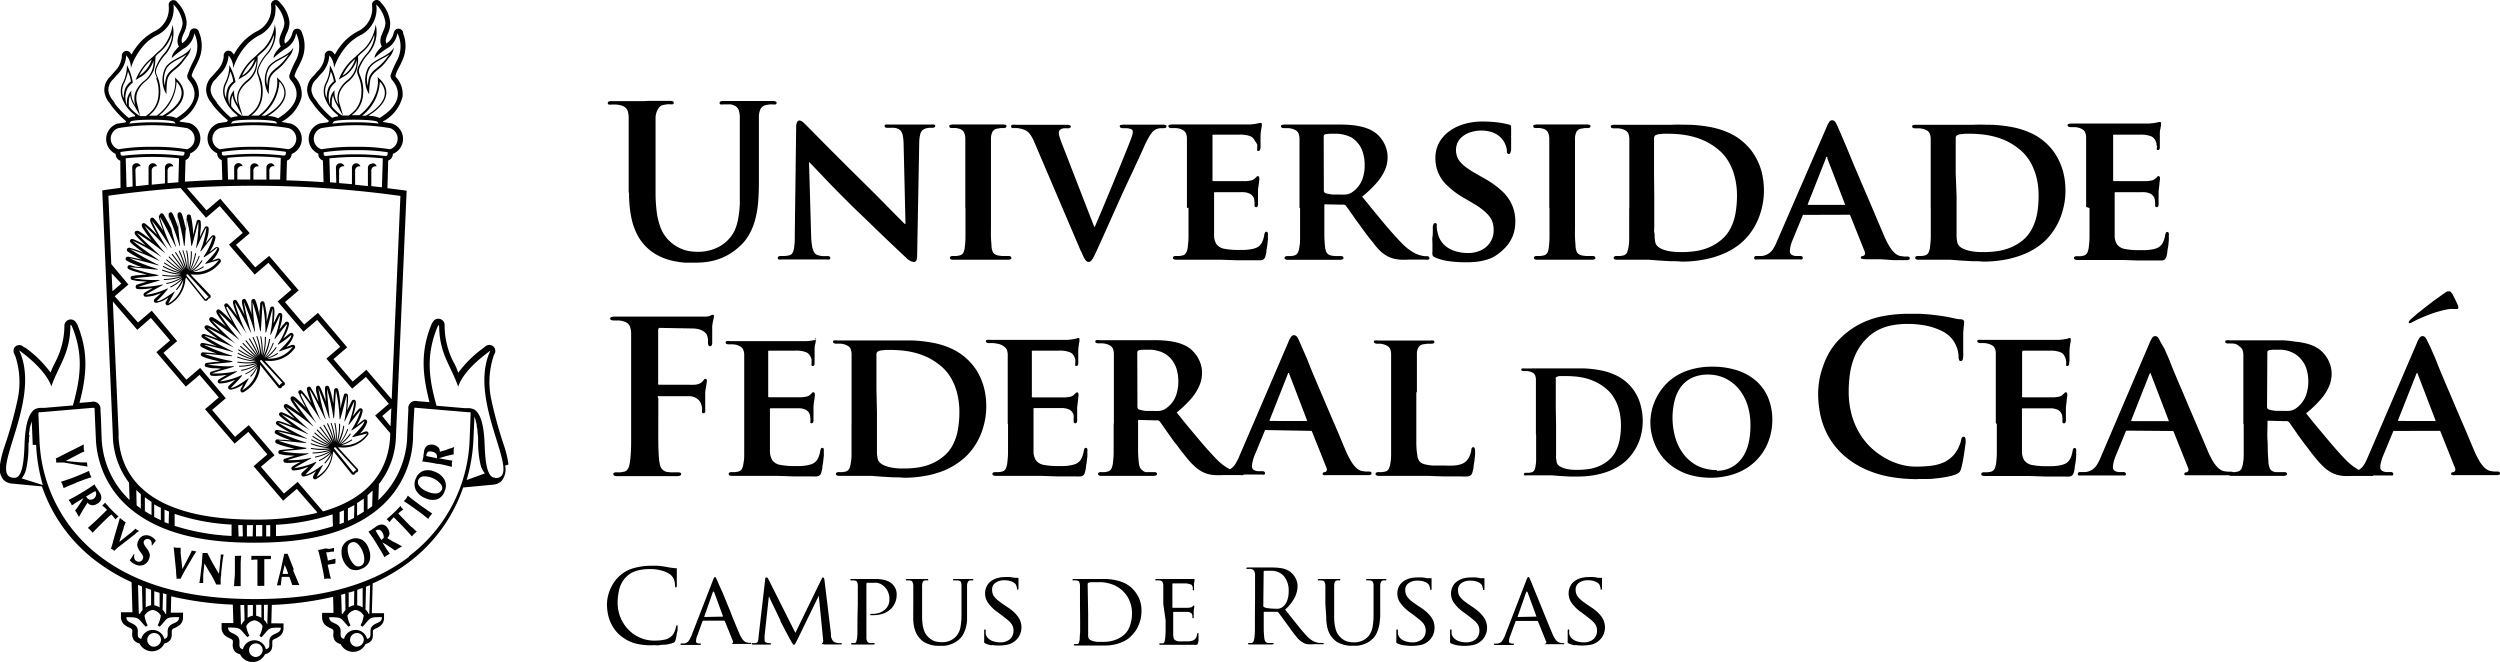 <svg xmlns="http://www.w3.org/2000/svg" viewBox="0 0 346 91.61"><title>logo_ufcrussas_2</title><g id="Camada_2" data-name="Camada 2"><g id="Camada_1-2" data-name="Camada 1"><path d="M70.38,64.29a14.88,14.88,0,0,0-.6-2.54A59.22,59.22,0,0,1,68,55.32a11.54,11.54,0,0,1,.3-6c0-.1.09-.21.13-.32a.83.83,0,0,0-.19-1.08.85.85,0,0,0-1.11.06l-.31.24a15.73,15.73,0,0,0-3.4,3.37C63.22,51,63,50.5,62.71,50a11.1,11.1,0,0,1-1.17-4.64V45a.88.88,0,0,0-.59-.84.87.87,0,0,0-1,.33,3.45,3.45,0,0,0-.2.32l0,0v0c-1.59,3.85-1.29,7-.31,10.85l-1.67-.14a1,1,0,0,0-1.25,1.13c-.06,1.22-.11,2.44-.16,3.66a12.51,12.51,0,0,1-4,8.91L52.44,67a11.07,11.07,0,0,0,2.36-6.61l1.48-34-.74-.1c-.64-.08-1.28-.17-1.92-.24l.11-3.84a.87.87,0,0,0,.4-.26,1,1,0,0,0,.24-.65,2.24,2.24,0,0,0-.2-4.23h-.06L53,16.88,53,16.81a5.36,5.36,0,0,0,2.71-3.41,3.45,3.45,0,0,0-.91-2.73.25.25,0,0,1-.07-.17,4.06,4.06,0,0,1,.4-1c.17-.33.35-.66.49-1a4.76,4.76,0,0,0,.17-3.89s0-.1,0-.14a.66.66,0,0,0-.63-.5c-.44,0-.61.32-.69.67a2.31,2.31,0,0,1-1,1.38.92.92,0,0,1-.07-.53,3.55,3.55,0,0,1,.31-.88A3.4,3.4,0,0,0,54,3.1,4.57,4.57,0,0,0,52.74.38L52.65.26a.64.64,0,0,0-.8-.19.64.64,0,0,0-.34.74.52.52,0,0,0,0,.11,3.51,3.51,0,0,1-1.76,3.3,7.62,7.62,0,0,0-1.91,1.33,8.71,8.71,0,0,0-1.49,2l-.15-.19a1.42,1.42,0,0,0-.12-.13.66.66,0,0,0-.7-.18.68.68,0,0,0-.44.58s0,.08,0,.13,0,.07,0,.11a3.34,3.34,0,0,1-1,2c-.21.23-.4.47-.62.7a2.6,2.6,0,0,0-.81,2,3,3,0,0,0,.71,1.64l.31.45a14,14,0,0,0,2,2.08l-.14.18-1,.15h-.06a2.24,2.24,0,0,0-.27,4.2.91.91,0,0,0,.63.94l.09,3c-1.71-.11-3.42-.2-5.14-.25l.08-2.74a.87.87,0,0,0,.4-.26,1,1,0,0,0,.24-.65,2.24,2.24,0,0,0-.2-4.23h-.06L39,16.88l0-.05a5.42,5.42,0,0,0,2.74-3.43,3.45,3.45,0,0,0-.91-2.73c0-.05-.08-.12-.07-.17a4.51,4.51,0,0,1,.4-1c.17-.33.35-.66.49-1a4.76,4.76,0,0,0,.17-3.89s0-.1-.05-.14a.66.66,0,0,0-.63-.5c-.44,0-.61.32-.69.67a2.31,2.31,0,0,1-1,1.38.92.92,0,0,1-.07-.53,3.55,3.55,0,0,1,.31-.88,3.4,3.4,0,0,0,.38-1.53A4.57,4.57,0,0,0,38.76.38L38.67.26a.64.64,0,0,0-.8-.19.65.65,0,0,0-.34.74.52.52,0,0,0,0,.11,3.51,3.51,0,0,1-1.76,3.3,7.62,7.62,0,0,0-1.91,1.33,8.71,8.71,0,0,0-1.49,2l-.15-.19-.11-.13a.68.68,0,0,0-.71-.18.7.7,0,0,0-.44.58.62.62,0,0,1,0,.13s0,.07,0,.11a3.34,3.34,0,0,1-1,2c-.21.23-.4.47-.62.7a2.63,2.63,0,0,0-.81,2,3,3,0,0,0,.71,1.64l.31.45a14.07,14.07,0,0,0,2,2l-.16.21-1,.15h-.06a2.24,2.24,0,0,0-.27,4.2,1,1,0,0,0,.24.68.93.93,0,0,0,.39.26l.08,2.73c-1.73.05-3.45.14-5.18.25l.09-3a.92.92,0,0,0,.4-.26,1,1,0,0,0,.24-.65,2.24,2.24,0,0,0-.2-4.23H26l-1.09-.16-.07-.1a5.31,5.31,0,0,0,2.67-3.38,3.45,3.45,0,0,0-.91-2.73.25.25,0,0,1-.07-.17,4.48,4.48,0,0,1,.39-1c.17-.33.36-.66.5-1a4.8,4.8,0,0,0,.17-3.89,1.21,1.21,0,0,1-.05-.14.66.66,0,0,0-.64-.5c-.43,0-.61.32-.68.67a2.4,2.4,0,0,1-1,1.38.92.92,0,0,1-.07-.53,3.19,3.19,0,0,1,.31-.88,3.26,3.26,0,0,0,.37-1.53A4.5,4.5,0,0,0,24.59.38L24.5.26a.65.65,0,0,0-1.14.55s0,.07,0,.11a3.5,3.5,0,0,1-1.75,3.3,7.44,7.44,0,0,0-1.91,1.33,8.75,8.75,0,0,0-1.5,2l-.14-.19L18,7.26a.66.66,0,0,0-.7-.18.68.68,0,0,0-.44.58.53.53,0,0,0,0,.13l0,.11a3.36,3.36,0,0,1-1,2c-.2.23-.4.47-.61.7a2.56,2.56,0,0,0-.81,2,3,3,0,0,0,.71,1.64l.31.45a13.77,13.77,0,0,0,2,2.1l-.11.16-1,.15h-.06a2.25,2.25,0,0,0-.28,4.2,1.09,1.09,0,0,0,.24.68,1,1,0,0,0,.4.26L16.68,26l-1.81.24-.72.11,1.47,34a11.13,11.13,0,0,0,2.24,6.46l.07,2.39a12.45,12.45,0,0,1-3.87-8.79C14,59.19,14,58,13.9,56.75a1,1,0,0,0-1.25-1.13L11,55.76c1-3.81,1.28-7-.3-10.85l0,0,0,0a2.14,2.14,0,0,0-.2-.32.87.87,0,0,0-1-.33.88.88,0,0,0-.59.84v.28A11,11,0,0,1,7.71,50C7.46,50.5,7.2,51,7,51.56a15.73,15.73,0,0,0-3.4-3.37L3.25,48a.85.85,0,0,0-1.11-.06A.84.84,0,0,0,2,49c0,.11.09.22.13.32a11.44,11.44,0,0,1,.3,6A57,57,0,0,1,.64,61.75,14.88,14.88,0,0,0,0,64.29a2.53,2.53,0,0,0,.47,2.1,1.85,1.85,0,0,0,1.23.54h0l4.11.39h0a21.71,21.71,0,0,0,7.5,10.34,25.42,25.42,0,0,0,4.9,2.91l.12,4.17h-.89l-.7,0,0,.69a1.42,1.42,0,0,0,.44,1,2.92,2.92,0,0,0,.78.46.81.81,0,0,1,.33.25,1.14,1.14,0,0,1,0,.49,1.65,1.65,0,0,0,.18.87,1,1,0,0,0,.24.27,1.33,1.33,0,0,0,.6.28,1.91,1.91,0,0,0,3.45,0,1.36,1.36,0,0,0,.61-.28c.5-.41.38-.89.41-1.46a.5.5,0,0,1,0-.12.07.07,0,0,1,0,0,.78.78,0,0,1,.34-.25,3.08,3.08,0,0,0,.78-.46,1.41,1.41,0,0,0,.43-1l0-.69-.69,0c-.3,0-.64,0-1,0l.06-2.26a45.24,45.24,0,0,0,8.52,1.15l.08,2.55c-.32,0-.65,0-.94,0h-.69l0,.69a1.41,1.41,0,0,0,.43,1,2.81,2.81,0,0,0,.78.46.7.7,0,0,1,.33.25,1.34,1.34,0,0,1,0,.49,1.53,1.53,0,0,0,.17.87,1.05,1.05,0,0,0,.24.28,1.36,1.36,0,0,0,.6.27,1.92,1.92,0,0,0,3.46,0,1.36,1.36,0,0,0,.6-.27c.5-.42.39-.9.41-1.46,0,0,0-.09,0-.13l0,0a.7.7,0,0,1,.33-.25,2.81,2.81,0,0,0,.78-.46,1.42,1.42,0,0,0,.44-1l0-.69h-.69a8.57,8.57,0,0,0-1,0l.07-2.56a44.78,44.78,0,0,0,8.48-1.12h0l.06,2.22h-.89l-.69,0,0,.69a1.42,1.42,0,0,0,.44,1,2.92,2.92,0,0,0,.78.46.7.7,0,0,1,.33.25,1.32,1.32,0,0,1,0,.49,1.55,1.55,0,0,0,.17.87,1,1,0,0,0,.24.27,1.33,1.33,0,0,0,.6.28,1.92,1.92,0,0,0,3.46,0,1.38,1.38,0,0,0,.6-.28c.5-.41.39-.89.41-1.46a.5.5,0,0,1,0-.12.08.08,0,0,1,0,0,.7.7,0,0,1,.33-.25,3.08,3.08,0,0,0,.78-.46,1.41,1.41,0,0,0,.43-1l0-.69-.69,0c-.3,0-.64,0-1,0l.12-4.12-.14.06a25.56,25.56,0,0,0,5.16-3,21.71,21.71,0,0,0,7.5-10.34h0l4.11-.39h0a1.85,1.85,0,0,0,1.23-.54,2.53,2.53,0,0,0,.47-2.1M54.05,59,52.9,57.58l1.26-1.08Zm-.83-37.42a35.85,35.85,0,0,0-8,0c-.46.05-.42-.17-.43-.5a26.65,26.65,0,0,1,4.47-.3,27,27,0,0,1,4.4.29c0,.33,0,.56-.42.51m-1.73,1.07a.57.57,0,0,0-.59.55l0,2.55-1.77-.18v-2a.58.58,0,0,1,.6-.55h.13a.6.6,0,0,0-1.17.14l0,2.33h0l-1.78-.15,0-1.78a.57.57,0,0,1,.59-.55h.14a.6.6,0,0,0-1.17.14l.05,2.14h0l-.86-.06h0l-.09-3.31a35.11,35.11,0,0,1,7.39,0l-.12,4-1.47-.16,0-2.2a.59.59,0,0,1,.6-.55h.14a.59.59,0,0,0-.58-.41M44,14.25c-.1-.15-.21-.29-.3-.44a2.42,2.42,0,0,1-.6-1.32,2,2,0,0,1,.65-1.5c.23-.24.4-.46.62-.71a3.91,3.91,0,0,0,1.21-2.62,2.55,2.55,0,0,1,.64,1.77A8.94,8.94,0,0,1,48.31,6a6.85,6.85,0,0,1,1.76-1.22,4.09,4.09,0,0,0,2-4.17,4.33,4.33,0,0,1,1.27,2.51c0,.91-.56,1.47-.68,2.31a1.56,1.56,0,0,0,.18,1c-.34.37-1,1-1,1.6a14.08,14.08,0,0,1,1.6-1.26A2.94,2.94,0,0,0,55,4.59a4.11,4.11,0,0,1,0,3.68,15.1,15.1,0,0,0-.94,2.12.83.83,0,0,0,.2.67c1.77,2.07.37,4-1.73,5.27a3.15,3.15,0,0,0-1.25-.28L51,16c2-1.2,3.72-3.28,1.25-5.34.35,1.88-.9,4.13-2.52,5.28H48.67a3.76,3.76,0,0,0,1.58-2.85,5.24,5.24,0,0,0-.32-2.42c-.22-.6-.38-.73-.14-1.36a6.68,6.68,0,0,1,1-1.64A4.58,4.58,0,0,0,52,3.39a6.12,6.12,0,0,1-1.46,3.22A6.2,6.2,0,0,1,50,7.1c-.35.3-.66.65-1,.92a7.46,7.46,0,0,0-2.12,3l.66-.41a3.35,3.35,0,0,0,.42-.26,4.4,4.4,0,0,0,1.4-2A3.33,3.33,0,0,1,48,11.16a4,4,0,0,0-1.11,1.44,2.68,2.68,0,0,0-.19.9,3.27,3.27,0,0,0,.15,1,2.63,2.63,0,0,1-.2-.33,2.9,2.9,0,0,1-.35-1.69,2.28,2.28,0,0,0-.62,1.6c0,.14,0,.29,0,.43a3.12,3.12,0,0,1,.07-2.34,3.07,3.07,0,0,1,.75-.82A7.76,7.76,0,0,0,45.65,9a5.22,5.22,0,0,1-.52,2.37,2.65,2.65,0,0,0-.23,2,5.13,5.13,0,0,0,1.88,2.57.32.32,0,0,0,0,.17,2.67,2.67,0,0,0-.82.2h0a13.11,13.11,0,0,1-1.93-2m5.68-3.48A5.09,5.09,0,0,1,50,13.09a3.64,3.64,0,0,1-.74,2,5.36,5.36,0,0,1-1,.9l-.72,0h0a0,0,0,0,0-.06,0l-.45-1.54a2.89,2.89,0,0,1-.14-.92,2.61,2.61,0,0,1,.17-.83,3.71,3.71,0,0,1,1.05-1.34,3.72,3.72,0,0,0,1.21-1.59,5.21,5.21,0,0,0,.24-1.41l0-.57c.18-.17.34-.34.53-.49a6.51,6.51,0,0,0,.54-.51,5.07,5.07,0,0,0,1.17-2,3.14,3.14,0,0,1,0,.51,4.68,4.68,0,0,1-1.18,2.28h0a6.61,6.61,0,0,0-1.05,1.7c-.28.7-.1.88.13,1.52M47.46,16h-.11l-.43-.31a4.84,4.84,0,0,1-1-1v-.63a2.94,2.94,0,0,1,.18-.89,3.55,3.55,0,0,0,.37,1.08c.06.12.13.23.2.35Zm4.79.88.16.22a25.8,25.8,0,0,0-3.17-.17,25.35,25.35,0,0,0-3.26.18l.21-.28c.35-.37,5.76-.35,6.06.05M50.13,16a6.32,6.32,0,0,0,2.44-4.7c1.4,1.52.5,3.05-1.16,4.22a8.09,8.09,0,0,1-.79.5l-.49,0m-1-7.8,0,.05a4.19,4.19,0,0,1-1.33,1.95l-.39.26h0A6.83,6.83,0,0,1,49.13,8.2l0,0m-3.93,5.38c0-.1-.08-.2-.11-.3a2.42,2.42,0,0,1,.23-1.86,7.9,7.9,0,0,0,.47-1.51,4.43,4.43,0,0,1,.41,1.35,3.15,3.15,0,0,0-.7.8h0v0a3.55,3.55,0,0,0-.28,1.49m-.73,7.11a1.54,1.54,0,0,1,0-2.93,28.28,28.28,0,0,1,9.48,0,1.54,1.54,0,0,1,0,2.93,26.6,26.6,0,0,0-4.74-.34,26.6,26.6,0,0,0-4.74.34M30.05,14.25c-.1-.15-.21-.29-.3-.44a2.42,2.42,0,0,1-.6-1.32A2,2,0,0,1,29.8,11c.23-.24.4-.46.62-.71a3.91,3.91,0,0,0,1.21-2.62,2.55,2.55,0,0,1,.64,1.77A8.94,8.94,0,0,1,34.33,6a7,7,0,0,1,1.76-1.22,4.09,4.09,0,0,0,2-4.17,4.33,4.33,0,0,1,1.27,2.51c0,.91-.56,1.47-.68,2.31a1.56,1.56,0,0,0,.18,1c-.34.37-1,1-1,1.6a13.14,13.14,0,0,1,1.59-1.26,2.94,2.94,0,0,0,1.53-2.16,4.11,4.11,0,0,1,0,3.68,14,14,0,0,0-.93,2.12.79.79,0,0,0,.19.67c1.78,2.07.36,4-1.76,5.29a3.07,3.07,0,0,0-1.27-.3h-.16c2-1.2,3.74-3.29,1.27-5.35.35,1.89-.9,4.13-2.53,5.28H34.75a3.76,3.76,0,0,0,1.58-2.85A5.24,5.24,0,0,0,36,10.69c-.23-.6-.38-.73-.14-1.36a6.68,6.68,0,0,1,1-1.64,4.58,4.58,0,0,0,1.18-4.3A6.2,6.2,0,0,1,36.6,6.61a6.2,6.2,0,0,1-.52.49c-.35.3-.66.65-1,.92A7.46,7.46,0,0,0,33,11l.66-.41a4.28,4.28,0,0,0,.42-.26,4.48,4.48,0,0,0,1.4-2,3.36,3.36,0,0,1-1.37,2.84A4,4,0,0,0,33,12.6a2.68,2.68,0,0,0-.19.9,3.24,3.24,0,0,0,.14,1c-.06-.1-.13-.21-.19-.33a2.83,2.83,0,0,1-.35-1.69,2.33,2.33,0,0,0-.63,1.6v.43a3.12,3.12,0,0,1,.07-2.34,3.07,3.07,0,0,1,.75-.82A7.76,7.76,0,0,0,31.73,9a5.22,5.22,0,0,1-.52,2.37,2.65,2.65,0,0,0-.23,2,5.13,5.13,0,0,0,1.88,2.57.29.29,0,0,0,0,.16,3.35,3.35,0,0,0-.9.19h0a13.83,13.83,0,0,1-1.91-2m5.74-3.48a5.09,5.09,0,0,1,.31,2.32,3.58,3.58,0,0,1-.75,2,5,5,0,0,1-1,.9l-.72,0h0s0,0-.06,0l-.46-1.54a3.2,3.2,0,0,1-.13-.92,2.61,2.61,0,0,1,.17-.83,3.71,3.71,0,0,1,1.05-1.34,3.72,3.72,0,0,0,1.21-1.59,5.21,5.21,0,0,0,.24-1.41l0-.57a6.15,6.15,0,0,1,.53-.49,6.51,6.51,0,0,0,.54-.51,5.07,5.07,0,0,0,1.17-2,3.14,3.14,0,0,1,0,.51,4.68,4.68,0,0,1-1.18,2.28h0a6.58,6.58,0,0,0-1,1.7c-.28.7-.1.88.13,1.52M33.53,16h-.12L33,15.7a5,5,0,0,1-1-1v-.63a2.94,2.94,0,0,1,.18-.89,3.55,3.55,0,0,0,.37,1.08c.06.12.13.23.2.35Zm4.69.88.16.22a25.8,25.8,0,0,0-3.17-.17,25.35,25.35,0,0,0-3.26.18l.21-.28c.35-.37,5.76-.35,6.06.05m-2-.9a6.3,6.3,0,0,0,2.45-4.7c1.39,1.52.49,3.05-1.16,4.22-.26.18-.53.35-.8.51l-.49,0m-1-7.8,0,.05a4.19,4.19,0,0,1-1.33,1.95l-.39.26h0A6.83,6.83,0,0,1,35.21,8.2l0,0m-3.93,5.38c0-.1-.08-.2-.11-.3a2.42,2.42,0,0,1,.23-1.86,7.9,7.9,0,0,0,.47-1.51,4.43,4.43,0,0,1,.41,1.35,3.15,3.15,0,0,0-.7.8h0v0a3.55,3.55,0,0,0-.28,1.49m-.84,7.11a1.54,1.54,0,0,1,0-2.93,28.28,28.28,0,0,1,9.48,0,1.54,1.54,0,0,1,0,2.93,26.6,26.6,0,0,0-4.74-.34,26.73,26.73,0,0,0-4.74.34m7,1.95a.58.58,0,0,0-.59.55l0,1.7H35.07V23.57a.58.58,0,0,1,.6-.55h.14a.6.6,0,0,0-.58-.41.56.56,0,0,0-.59.55v1.69l-1.79,0,0-1.31a.58.58,0,0,1,.6-.55h.13a.6.6,0,0,0-1.17.14l0,1.72-.85,0-.09-3a35.11,35.11,0,0,1,7.39,0l-.09,3-1.49,0h0l0-1.31A.57.57,0,0,1,37.9,23H38a.59.59,0,0,0-.58-.41m-6.29-1.07c-.46.05-.42-.17-.43-.5a26.65,26.65,0,0,1,4.47-.3,26.89,26.89,0,0,1,4.4.29c0,.33,0,.56-.42.51a35.85,35.85,0,0,0-8,0m24.27,5.54L54.21,55.26l-3.5-4.08-1.9,1.63L46.15,49.7l1.9-1.63L44,43.3l-1.9,1.62-2.66-3.11,1.9-1.62-4.09-4.77L35.32,37l-2.66-3.11,1.9-1.62-4.08-4.77-1.9,1.62L25.86,26h0a147.09,147.09,0,0,1,29.58,1.12M15.88,14.25l-.31-.44A2.39,2.39,0,0,1,15,12.49a2,2,0,0,1,.64-1.5c.23-.24.4-.46.63-.71a3.94,3.94,0,0,0,1.2-2.62,2.5,2.5,0,0,1,.64,1.77A8.82,8.82,0,0,1,20.16,6a6.85,6.85,0,0,1,1.76-1.22A4.1,4.1,0,0,0,24,.61a4.39,4.39,0,0,1,1.27,2.51c0,.91-.57,1.47-.68,2.31a1.44,1.44,0,0,0,.18,1c-.34.37-1,1-1,1.6a14.91,14.91,0,0,1,1.59-1.26,3,3,0,0,0,1.54-2.16,4.11,4.11,0,0,1-.05,3.68,15,15,0,0,0-.93,2.12.83.83,0,0,0,.2.67c1.76,2.06.38,4-1.71,5.26a3.21,3.21,0,0,0-1.23-.27l-.23,0c2-1.2,3.72-3.28,1.25-5.34.36,1.88-.9,4.13-2.52,5.28H20.59a3.82,3.82,0,0,0,1.58-2.85,5.37,5.37,0,0,0-.33-2.42c-.22-.6-.38-.73-.13-1.36a6.39,6.39,0,0,1,1-1.64,4.57,4.57,0,0,0,1.17-4.3,6.18,6.18,0,0,1-1.45,3.22,6.39,6.39,0,0,1-.53.49c-.35.3-.65.65-1,.92a7.58,7.58,0,0,0-2.13,3l.67-.41a3.21,3.21,0,0,0,.41-.26,4.4,4.4,0,0,0,1.4-2,3.32,3.32,0,0,1-1.36,2.84,3.86,3.86,0,0,0-1.11,1.44,2.45,2.45,0,0,0-.19.9,3,3,0,0,0,.14,1,2.59,2.59,0,0,1-.19-.33,2.91,2.91,0,0,1-.36-1.69,2.28,2.28,0,0,0-.62,1.6,3.09,3.09,0,0,0,0,.43,3,3,0,0,1,.07-2.34,3.07,3.07,0,0,1,.75-.82A7.5,7.5,0,0,0,17.56,9a5.35,5.35,0,0,1-.51,2.37,2.56,2.56,0,0,0-.23,2,5.11,5.11,0,0,0,1.87,2.57.31.31,0,0,0,0,.17,2.42,2.42,0,0,0-.87.22,13.36,13.36,0,0,1-1.95-2m5.75-3.48a5.09,5.09,0,0,1,.31,2.32,3.65,3.65,0,0,1-.75,2,5.63,5.63,0,0,1-1,.9l-.72,0h0s0,0-.06,0L19,14.43a2.88,2.88,0,0,1-.13-.92,2.16,2.16,0,0,1,.17-.83,3.58,3.58,0,0,1,1-1.34,3.75,3.75,0,0,0,1.22-1.59,4.84,4.84,0,0,0,.23-1.41l.05-.57c.17-.17.34-.34.52-.49a6.51,6.51,0,0,0,.54-.51,5,5,0,0,0,1.17-2,3.08,3.08,0,0,1,0,.51,4.78,4.78,0,0,1-1.19,2.28h0a6.32,6.32,0,0,0-1,1.7c-.28.7-.11.88.13,1.52M19.37,16h-.11l-.43-.31a5.08,5.08,0,0,1-1-1V14.5a2.94,2.94,0,0,1,0-.42,2.44,2.44,0,0,1,.18-.89,3.53,3.53,0,0,0,.36,1.08c.07.12.13.23.21.35Zm4.78.88.16.22a25.8,25.8,0,0,0-3.17-.17,25.35,25.35,0,0,0-3.26.18l.2-.28c.36-.37,5.77-.35,6.07.05M22,16a6.29,6.29,0,0,0,2.44-4.7c1.4,1.52.5,3.05-1.16,4.22a8.09,8.09,0,0,1-.79.5L22,16Zm-1-7.8,0,.05a4.21,4.21,0,0,1-1.34,1.95,3.77,3.77,0,0,1-.39.26h0A6.73,6.73,0,0,1,21.05,8.2l0,0m-3.94,5.38-.11-.3a2.52,2.52,0,0,1,.23-1.86,8,8,0,0,0,.48-1.51,4.73,4.73,0,0,1,.41,1.35,3.19,3.19,0,0,0-.71.8h0v0a3.55,3.55,0,0,0-.28,1.49m-.74,7.11a1.54,1.54,0,0,1,0-2.93,28.28,28.28,0,0,1,9.48,0,1.54,1.54,0,0,1,0,2.93,26.67,26.67,0,0,0-4.74-.34,26.6,26.6,0,0,0-4.74.34m.26.38a26.84,26.84,0,0,1,4.48-.3,27,27,0,0,1,4.4.29c0,.33,0,.56-.42.51a35.85,35.85,0,0,0-8,0h0c-.46.05-.42-.17-.44-.5m8,4.19-1.48.12V23.57a.59.59,0,0,1,.6-.55H24a.6.6,0,0,0-.58-.41.57.57,0,0,0-.59.55l0,2.22L21,25.56v-2a.58.58,0,0,1,.6-.55h.13a.6.6,0,0,0-1.17.14l0,2.43h0l-1.76.19-.06-2.22a.57.57,0,0,1,.59-.55h.14a.59.59,0,0,0-.58-.41.57.57,0,0,0-.59.55l.06,2.67h0l-.85.1-.11-4a35,35,0,0,1,7.38,0l-.09,3.3ZM15,27.09c3.37-.47,6.69-.83,10-1.06l3.51,4.11,1.9-1.63,3.19,3.72-1.91,1.63L35.25,38l1.9-1.63,3.18,3.72-1.9,1.63L42,45.9l1.9-1.62L47.08,48l-1.91,1.63,3.16,3.69.41.47,1.9-1.62,3.18,3.71-1.9,1.63L54,59.94l0,.37c-.17,4.24-2.42,8.5-9.3,10.47l-3.1-3.62-.4-.47-1.9,1.62L36.11,64.6h0L38,63l-3.57-4.16-1.9,1.62-3.18-3.72,1.9-1.62L27.7,50.92l-1.9,1.63-3.18-3.72,1.9-1.62L21,43l-1.9,1.63L15.87,41l1.9-1.62L15.4,36.55ZM51.57,67.93l-.06,2.12-.14.11-.5.37,0-2c.24-.2.46-.41.68-.62m-1.2,1,0,1.91c-.3.2-.61.38-.93.56V69.62h0q.5-.32,1-.66M49,71.67c-.28.15-.56.28-.85.41l0-1.72c.3-.14.6-.3.89-.46Zm-2-.8.6-.25,0,1.7-.6.23h0Zm-.67,1.93-.12,0h0A30.79,30.79,0,0,1,38.2,74.2l0-1.57a29.82,29.82,0,0,0,7.83-1.45l.05,1.66.12,0M15.56,40.31l-.11-2.49,1.34,1.43Zm.87,20-.81-18.58L19,45.65,20.88,44l2.66,3.11-1.9,1.63,4.08,4.77,1.9-1.63L30.28,55l-1.9,1.63,4.09,4.77,1.9-1.63L37,62.89l-1.9,1.63,4.08,4.77,1.9-1.63,2.83,3.24-.13.11a36.53,36.53,0,0,1-8.6.9c-14.45,0-18.55-5.82-18.78-11.6m21,12.36,0,1.57-.56,0,0-1.56Zm-1.1,0v1.56h-.87l0-1.56h.9m-1.36,1.57h-.8l0-1.56h.84Zm-1.36,0-.59,0-.05-1.57h0l.6,0Zm-1.44-.06a30.79,30.79,0,0,1-8-1.4l0-1.66h0a29.35,29.35,0,0,0,7.88,1.48l0,1.58Zm-9.4-1.93h0l0-1.71.62.26-.05,1.68.11,0-.11,0h0l-.6-.23m-.48-2,0,1.74c-.31-.14-.62-.29-.92-.45V69.8c.31.18.62.35,1,.51m-2.29.5h0l-.07,0,.07,0,0-2,.08.06c.27.21.55.4.84.59v1.83l0,0,0,0h0c-.3-.16-.59-.34-.88-.53m-.5-.34-.06,0h0l-.35-.27-.27-.2-.05-2.14c.2.2.41.39.63.58l0,2,.06,0M2,66.13c-3.92,0,3.59-10.07.87-17.13-.24-.61-.36-.62.24-.17,1.4,1.07,3.33,2.79,4,4.64,1-2.88,2.52-4.43,2.63-8.13,0-.34,0-.61.24-.12,1.68,4.06,1.08,7.34.11,10.91H9.87l-3.74.32-.52,0a1.78,1.78,0,0,0-.84.22c-1.34,1-1.34,4.21-1.4,5.49C3.26,64.29,3,66.13,2,66.13m1,.08a3.2,3.2,0,0,0,.64-1.37,15,15,0,0,0,.3-2.59c0-.23,0-.54,0-.91h0v0h0v0h0v0h0v-.08h0v0h0v0H4c0-.33,0-.7.09-1.06H4v0H4v0h0v0h0c0-.23.06-.46.1-.69h0v-.1h0c0-.18.08-.37.12-.54h0c.05-.17.11-.34.17-.5h0l0,0h0v0h0v0h0v0h0v0h0v0h0a.08.08,0,0,1,0-.05h0l0-.06h0l0-.06h0l0,0h0l0,0h0l.14,3.37v0H5a23.18,23.18,0,0,0,.93,5.56ZM21.14,89.49a.95.95,0,1,1,1.14-.92,1,1,0,0,1-1.14.92m3.65-4.07c0,.9-1,.67-1.45,1.39-.31.49.05,1.18-.3,1.47a.8.8,0,0,1-.31.14,1.64,1.64,0,0,0-3.18,0,.74.74,0,0,1-.31-.14c-.35-.29,0-1-.3-1.47-.45-.72-1.41-.49-1.45-1.39,1.94,0,1.52.14,2.68,1.32l.27-.19A4.13,4.13,0,0,1,20,85.21a1.57,1.57,0,0,1,1.13-.8,1.57,1.57,0,0,1,1.13.8,4.14,4.14,0,0,1-.44,1.34l.28.19c1.15-1.18.73-1.36,2.68-1.32m-5.68-4.48.55.23.08,3.26a2.14,2.14,0,0,0-.32.45l-.06.1a.61.61,0,0,0-.14-.07Zm.94.38.87.31v2.13a2.56,2.56,0,0,0-.74.3l0-2.7Zm2.07,2.76a2.34,2.34,0,0,0-.76-.31l0-2-.17,0h0l.91.28,0,2.06Zm.33-2h0l.86.24-.26-.07L23,85l-.07,0-.05-.1a2.51,2.51,0,0,0-.38-.51h0l.06-2.23Zm12.76,8.82A.94.94,0,1,1,36.35,90a1,1,0,0,1-1.14.92m3.65-4.07c0,.91-1,.67-1.45,1.39-.3.49.05,1.18-.3,1.48a.73.73,0,0,1-.31.13,1.64,1.64,0,0,0-3.18,0,.79.79,0,0,1-.31-.13c-.35-.3,0-1-.3-1.48-.45-.72-1.41-.48-1.45-1.39,1.95,0,1.53.14,2.68,1.33l.28-.2a4.09,4.09,0,0,1-.44-1.33,1.54,1.54,0,0,1,1.13-.8,1.54,1.54,0,0,1,1.13.8A4.08,4.08,0,0,1,35.91,88l.27.2c1.16-1.19.74-1.37,2.68-1.33M35,83.7v1.51a2.46,2.46,0,0,0-.73.28l0-1.8H33.8l.05,2.16a2,2,0,0,0-.36.49l-.05.09-.1,0s0-.09,0-.14l-.07-2.56-.55,0c.56,0,1.13,0,1.69,0H35Zm1.18,0,0,1.81a2.48,2.48,0,0,0-.73-.29V83.7H36l1.07,0L37,86.23v.18h0l-.06-.09a2.25,2.25,0,0,0-.41-.55l0-2.1h-.39M49,83.76a2.56,2.56,0,0,0-.74.3l0-2L48,82.1c.49-.14,1-.29,1.45-.45l-.42.14Zm-1.19.67a2.14,2.14,0,0,0-.32.45l-.06.1-.13-.07-.08-2.6h0l.7-.19-.14,0Zm1.4,5.06a.95.95,0,1,1,1.14-.92,1,1,0,0,1-1.14.92m3.65-4.07c0,.9-1,.67-1.45,1.39-.31.49.05,1.18-.3,1.47a.8.8,0,0,1-.31.14,1.64,1.64,0,0,0-3.18,0,.74.74,0,0,1-.31-.14c-.35-.29,0-1-.3-1.47-.45-.72-1.41-.49-1.45-1.39,1.94,0,1.53.14,2.68,1.32l.27-.19a4.13,4.13,0,0,1-.43-1.34,1.57,1.57,0,0,1,1.13-.8,1.57,1.57,0,0,1,1.13.8,4.14,4.14,0,0,1-.44,1.34l.28.19c1.15-1.18.74-1.36,2.68-1.32m-3.42-1.65V81.64c.3-.11.6-.21.9-.33l-.15.06,0,2.7a2.25,2.25,0,0,0-.73-.3m1.12.6.07-3.16h0l.57-.23h0l-.11,4L51,85l0-.1a2.78,2.78,0,0,0-.37-.51m6-7.35c-6.09,4.63-13.94,5.87-21.37,5.87h0c-7.43,0-15.28-1.24-21.37-5.87A21.12,21.12,0,0,1,5.46,60.77l-.14-3.36c0-.3,0-.34.12-.36h.21l7.07-.6c.42,0,.36-.06.38.36.05,1.22.1,2.44.16,3.66a13.28,13.28,0,0,0,5.31,10.36c4.65,3.54,11,4.28,16.64,4.28v0c5.68,0,12-.74,16.65-4.28a13.31,13.31,0,0,0,5.31-10.36c0-1.22.1-2.44.16-3.66,0-.42,0-.4.37-.36l7.07.6H65c.16,0,.14.06.13.36L65,60.77A21.12,21.12,0,0,1,56.58,77m8-10.56a23.18,23.18,0,0,0,.94-5.56h0v0l.15-3.37h0v0h0l0,0h0l0,.06h0l0,.06h0l0,.05h0v0h0v0h0l0,0h0l0,0h0l0,0h0l0,0h0c.06.16.12.33.17.5h0c0,.17.09.36.13.54h0l0,.1h0c0,.23.08.46.11.69h0v0h0v0h0v0h0c0,.36.07.73.09,1.06h0v0h0v0h0v.08h0v0h0v0h0v0h0c0,.37,0,.68,0,.91a14.08,14.08,0,0,0,.3,2.59,3,3,0,0,0,.64,1.37Zm3.92-.33c-1,0-1.29-1.84-1.4-3.91-.06-1.28-.06-4.53-1.4-5.49a1.81,1.81,0,0,0-.84-.22l-.53,0-3.73-.32h-.18c-1-3.57-1.56-6.85.12-10.91.26-.49.23-.22.24.12.11,3.7,1.63,5.25,2.63,8.13.64-1.85,2.58-3.57,4-4.64.59-.45.48-.44.24.17-2.73,7.06,4.79,17.15.87,17.13"/><path d="M37.5,77.35v-.26s0-.1,0-.16v0h0l-.87,0h-1l-.45,0h0l-.39,0h0v0a.49.49,0,0,0,0,.12s0,.1,0,.15,0,.2,0,.3v0h0l.39-.05h0l.45,0c0,.29,0,.57,0,.85V79c0,.39,0,.78,0,1.17s0,.61,0,.91v0h0l.29,0h.35l.31,0h0v0c0-.32,0-.63,0-1,0-.53,0-1.07,0-1.6v-.25c0-.17,0-.33,0-.5s0-.23,0-.35l.44,0,.45,0h0v0c0-.05,0-.1,0-.16"/><path d="M62,62.2l-1.13.32h0a.84.84,0,0,0-.21-.61,1.37,1.37,0,0,0-1.54-.24,1.25,1.25,0,0,0-.43.8c0,.17-.06.35-.08.52s0,.33-.07.48a1.78,1.78,0,0,1-.09.33v.06h0l.91.13c.38.06.77.13,1.15.21l.21,0c.34.06.68.13,1,.21s.55.13.82.21h0v0l0-.27a1.22,1.22,0,0,1,0-.17,1,1,0,0,1,0-.17,2,2,0,0,1,.07-.26v0h0l-.54-.08-.6-.11-.72-.14c.39-.12.78-.24,1.17-.34s.58-.14.87-.19h0a2.89,2.89,0,0,1,0-.29.75.75,0,0,1,0-.2c0-.07,0-.13,0-.2l.09-.33v0h0c-.36.12-.73.25-1.1.36m-1.52,1.14h0l-.81-.16-.38-.08L59,63.05s0,0,0-.07a.06.06,0,0,0,0,0,.74.74,0,0,1,.26-.46.83.83,0,0,1,.56,0,.86.86,0,0,1,.56.3.8.8,0,0,1,.07.61"/><path d="M60.22,65.31a2.22,2.22,0,0,0-1.62-.15,1.82,1.82,0,0,0-1.05,1.07,1.86,1.86,0,0,0,0,1.58,2.43,2.43,0,0,0,1.31,1.13,2.28,2.28,0,0,0,1.64.16A1.73,1.73,0,0,0,61.53,68a1.82,1.82,0,0,0,0-1.58,2.52,2.52,0,0,0-1.34-1.13m.93,2.5a.81.81,0,0,1-.71.5,2.61,2.61,0,0,1-1.28-.26,2.58,2.58,0,0,1-1.09-.75.84.84,0,0,1-.14-.86.83.83,0,0,1,.71-.49,2.78,2.78,0,0,1,1.3.26A2.7,2.7,0,0,1,61,67a.8.8,0,0,1,.14.85"/><path d="M59.11,70.59c-.28-.18-.55-.38-.82-.57l-.19-.14-.93-.7-.73-.58h0v0l-.15.27-.07.12-.12.14-.21.23h0c.28.18.56.36.83.55s.61.42.9.64.63.45.93.69.49.38.72.58h0v0l.16-.26.07-.11.13-.16.19-.22v0h0l-.71-.47"/><path d="M57,73c-.38-.37-.75-.75-1.12-1.14l-.18-.18-.34-.36c-.08-.08-.15-.17-.23-.26h0a3.11,3.11,0,0,1,.33-.29,3.38,3.38,0,0,1,.36-.27v0h0a1.31,1.31,0,0,1-.12-.11,1.14,1.14,0,0,1-.11-.11.27.27,0,0,1-.07-.08L55.45,70v0l-.6.63-.34.33-.36.34-.63.56h0l0,0,.08.08.12.1.19.22,0,0v0l.28-.35c.1-.11.2-.22.31-.32l.6.6.5.51.81.86c.2.22.4.45.59.68h0c.06-.07.12-.15.19-.22l.13-.13.12-.11.24-.2h0l0,0c-.23-.21-.46-.42-.69-.65"/><path d="M54.59,75.07c-.34-.2-.68-.4-1-.61a.86.86,0,0,0,.31-.57,1.2,1.2,0,0,0-.21-.73A1.1,1.1,0,0,0,53,72.6a1.32,1.32,0,0,0-.88.23l-.43.3-.4.28-.3.16,0,0h0v0c.19.25.36.5.53.75s.43.66.64,1l.11.18.53.88c.14.25.28.49.41.74v0h0l.21-.17.15-.09a1.19,1.19,0,0,1,.15-.09,1.34,1.34,0,0,1,.24-.12h0v0l-.32-.45-.33-.51-.39-.62c.35.19.71.4,1,.62a7.25,7.25,0,0,1,.73.5h0L55,76a.88.88,0,0,1,.17-.12l.18-.1.3-.17h0l0,0c-.34-.18-.68-.36-1-.55m-1.48-.81a.78.78,0,0,1-.4.47h0l-.44-.7c-.07-.11-.14-.22-.2-.33l-.14-.25a.1.1,0,0,0,0,0,.05.05,0,0,0,0,0,.68.68,0,0,1,.51-.12.75.75,0,0,1,.42.38.81.81,0,0,1,.16.6"/><path d="M50,74.66a1.79,1.79,0,0,0-1.5,0,1.84,1.84,0,0,0-1.15,1.08,2.82,2.82,0,0,0,1.12,3,1.77,1.77,0,0,0,1.51,0,1.86,1.86,0,0,0,1.16-1.08,2.58,2.58,0,0,0-.12-1.75,2.21,2.21,0,0,0-1-1.26m.38,3a.81.81,0,0,1-.51.69.83.83,0,0,1-.85-.16,3.2,3.2,0,0,1-.92-2.41.8.8,0,0,1,.52-.69.79.79,0,0,1,.84.17,2.67,2.67,0,0,1,.72,1.11,2.6,2.6,0,0,1,.2,1.29"/><path d="M46.43,77.75a.83.83,0,0,1,0-.15,1.08,1.08,0,0,1,0-.19s0-.06,0-.09v0h0l-.6.15-.45.12-.06-.3c0-.17-.08-.34-.11-.51l-.06-.35h0l.1,0,.2,0,.39-.08.39,0h0v0l0-.15a.36.36,0,0,1,0-.11l0-.12a.77.77,0,0,0,0-.15v0h0l-.61.15L45,75.9,44.7,76l-.68.12h0v0c.07.24.14.49.2.73s.17.7.24,1l.14.67c.07.31.14.62.19.94s.07.46.1.69v0h0l.25-.07.19,0,.21,0,.27,0h0v0c-.05-.12-.08-.25-.12-.38s-.07-.29-.1-.43l-.24-1.1a4.37,4.37,0,0,1,.5-.09l.57-.09h0v0a.56.56,0,0,1,0-.12"/><path d="M40.64,78.76c-.29-.7-.56-1.41-.83-2.11v0h0l0,0-.2,0h-.27c-.15.73-.3,1.45-.47,2.17s-.36,1.47-.55,2.19v0h0l.15,0,.13,0h.26v0L39,79.84l.31,0,.21,0,.31,0h.22l.21.58c.06.19.13.37.19.55h0l.26,0,.24,0h.2l.28,0h0v0c-.29-.67-.57-1.34-.85-2m-.74.46-.38,0-.34,0h0c0-.21.08-.41.13-.61s.09-.43.15-.65l.26.6c.08.19.15.39.22.59Z"/><path d="M33.15,76.93H33l-.19,0-.3,0h0v0c0,.32,0,.66,0,1s0,.74,0,1.11,0,.77-.06,1.16,0,.61-.08.92v0h0l.32,0h.12l.2,0,.3,0h0v0c0-.28,0-.56,0-.85s0-.66,0-1V79c0-.39,0-.77,0-1.16s.05-.62.08-.93v0h0l-.31,0"/><path d="M30.94,76.75H30.7l-.15,0h0v0c0,.24,0,.47-.05.71s-.05.57-.08.85l-.12,1.09h0c-.28-.45-.55-.91-.81-1.37s-.54-1-.79-1.49h-.34l-.12,0-.2,0h0v0l-.09,1.15c0,.31-.05.62-.09.93s-.08.76-.13,1.14-.09.62-.14.93v0h.27l.11,0,.15,0h0v0c0-.21,0-.41,0-.62s0-.31,0-.46l.17-1.63c.29.47.57,1,.85,1.43s.54,1,.79,1.49h.32l.11,0,.18,0h0v0l0-.54c0-.25,0-.5.07-.74l0-.29c.06-.56.12-1.12.19-1.68a8.7,8.7,0,0,1,.15-.89v0h-.16"/><path d="M26.93,76.24l-.11,0-.1,0-.17-.06h0v0a2.17,2.17,0,0,1-.15.35c-.05.11-.1.21-.16.32l-1,1.91L25,76.57c0-.12,0-.23,0-.35s0-.27,0-.41v0h0l-.32,0-.13,0-.21,0-.3-.08h0l.33,3.3s0,0,0,.07c0,.33.06.67.07,1v0h.19l.11,0,.11,0,.15,0h0v0c.08-.17.16-.34.25-.51l.24-.45,1.12-1.93.26-.43.32-.48,0,0h-.23"/><path d="M21.25,74.47a2.26,2.26,0,0,0-.42-.26,1.36,1.36,0,0,0-1-.07,1.32,1.32,0,0,0-.71.74,1.23,1.23,0,0,0-.11.71,2.65,2.65,0,0,0,.46.86,2.21,2.21,0,0,1,.34.57.53.53,0,0,1-.05.35.55.55,0,0,1-.32.33.62.62,0,0,1-.46,0,.64.64,0,0,1-.37-.37,1.13,1.13,0,0,1,0-.63v0l-.1,0h0l-.31.49-.24.36h0a1.57,1.57,0,0,0,.32.31,2.22,2.22,0,0,0,.42.25,1.48,1.48,0,0,0,1.13.09,1.37,1.37,0,0,0,.77-.78,1.31,1.31,0,0,0,.13-.7,2.31,2.31,0,0,0-.43-.84l-.11-.15c-.15-.2-.39-.56-.28-.82a.5.5,0,0,1,.29-.28.56.56,0,0,1,.42,0,.57.57,0,0,1,.32.31,1.14,1.14,0,0,1,.05.55v0l.07,0h0a4.08,4.08,0,0,1,.25-.33,4,4,0,0,1,.26-.32h0a1.43,1.43,0,0,0-.3-.35"/><path d="M18.77,73.82l.47-.33,0,0h0l-.17-.09-.1-.06-.08-.06-.14-.12h0a3.45,3.45,0,0,1-.28.26,2.1,2.1,0,0,1-.27.24L16.51,75,17.14,73c0-.11.06-.22.1-.33s.1-.26.16-.39h0l-.28-.16L17,72l-.17-.12-.24-.2,0,0-.93,3.19s0,0,0,.06c-.09.33-.19.65-.31,1v0h0l.15.07.09.06.1.07.12.11h0c.14-.14.28-.26.42-.39s.26-.22.4-.32l1.76-1.37.4-.3"/><path d="M15.42,71.21c.1.1.2.21.29.32a4.22,4.22,0,0,1,.27.36l0,0v0l.11-.12.11-.11.08-.07.12-.1h0l0,0-.63-.6-.33-.33-.34-.36-.56-.63v0h0l-.08.09a.52.52,0,0,1-.1.11l-.22.2,0,0,0,0c.12.09.24.18.35.28s.22.2.32.31l-.6.6-.51.49c-.28.28-.57.55-.86.81s-.45.4-.68.6h0v0l.22.19.13.13a1.31,1.31,0,0,1,.11.12,2.31,2.31,0,0,1,.2.24h0c.21-.24.43-.47.65-.69.37-.38.76-.76,1.14-1.13l.18-.17.36-.34Z"/><path d="M12.15,69.6a.83.83,0,0,0,.56.32,1.18,1.18,0,0,0,.73-.19,1.11,1.11,0,0,0,.57-.67,1.26,1.26,0,0,0-.21-.88c-.09-.15-.19-.29-.29-.44s-.19-.27-.27-.4-.11-.2-.16-.3a.05.05,0,0,0,0,0v0h0l-.76.52-1,.62-.18.11c-.3.17-.59.35-.89.51s-.5.27-.75.39h0l0,0,.15.22a1.3,1.3,0,0,1,.1.15,1.09,1.09,0,0,1,.08.15,1.34,1.34,0,0,1,.12.24v0h0l.45-.31.52-.32.63-.38c-.2.35-.42.7-.64,1a8.72,8.72,0,0,1-.52.72h0c.06.08.11.16.17.23a1.74,1.74,0,0,1,.11.18,1.62,1.62,0,0,1,.1.18l.16.3v0l0,0c.18-.33.37-.67.57-1s.41-.67.63-1Zm-.26-.87h0l.71-.43.34-.2.25-.13,0,0a.05.05,0,0,0,0,0,.68.68,0,0,1,.11.52A.84.84,0,0,1,13,69a.89.89,0,0,1-.61.15.81.81,0,0,1-.46-.41"/><path d="M10.47,66.82l.22-.08,1.09-.41.88-.29h0v0l-.14-.27-.06-.13-.06-.18a2.46,2.46,0,0,1-.07-.29v0h0l-.9.4-1,.41c-.36.14-.72.28-1.09.4l-.88.29h0c0,.1.1.19.14.29a1.17,1.17,0,0,1,.05.11l.06.19.09.29v0h0l.78-.34.93-.37"/><path d="M11.06,64.41l.51.07.56.1h0v0l-.06-.19,0-.11s0-.07,0-.1S12,64,12,64v0h-.4c-.12,0-.24,0-.36,0l-2.16-.2,1.91-1,.3-.16.38-.16h0c0-.11-.06-.21-.08-.32l0-.13a1.18,1.18,0,0,1,0-.2l0-.32v0L8.62,63l0,0c-.3.16-.6.32-.91.46h0l.06.17,0,.1s0,.08,0,.12,0,.11,0,.16v0h0l.57,0,.5,0Z"/><path d="M51,9.27a3.78,3.78,0,0,0,.09,3.78,1.55,1.55,0,0,0,0-.22A12.32,12.32,0,0,1,51.26,11c.27-1,1.12-1.29,1.84-2.09.32-.35.55-.7.84-1.06a2.26,2.26,0,0,0,.26-.37,3.14,3.14,0,0,0,.33-.91c-.72,1.26-2.65,1.5-3.5,2.7M53.85,7.6h0l-.09.11c-.28.34-.53.72-.83,1-.69.77-1.6,1.09-1.9,2.17a6.27,6.27,0,0,0-.11,1v0a3.16,3.16,0,0,1,.29-2.52c.6-.84,1.75-1.18,2.64-1.8"/><path d="M37.11,9.27a3.78,3.78,0,0,0,.09,3.78,1.55,1.55,0,0,0,0-.22A12.32,12.32,0,0,1,37.33,11c.28-1,1.13-1.29,1.85-2.09.32-.35.55-.7.84-1.06a3.09,3.09,0,0,0,.26-.37,3.14,3.14,0,0,0,.33-.91c-.72,1.26-2.65,1.5-3.5,2.7M39.93,7.6h0l-.09.11c-.28.34-.53.72-.83,1-.69.76-1.6,1.09-1.9,2.17a6.27,6.27,0,0,0-.11,1v0a3.16,3.16,0,0,1,.29-2.52c.6-.84,1.75-1.18,2.64-1.8"/><path d="M22.94,9.27a3.78,3.78,0,0,0,.1,3.78,1.7,1.7,0,0,1,0-.22A11.11,11.11,0,0,1,23.17,11c.28-1,1.13-1.29,1.85-2.09.31-.35.54-.7.83-1.06a3.18,3.18,0,0,0,.27-.37,3.14,3.14,0,0,0,.32-.91c-.72,1.26-2.64,1.5-3.5,2.7M25.77,7.6h0l-.09.11c-.29.34-.53.72-.83,1-.69.76-1.6,1.09-1.9,2.17a5.25,5.25,0,0,0-.12,1v0a3.16,3.16,0,0,1,.3-2.52c.6-.84,1.75-1.18,2.64-1.8"/><path d="M17.83,37.27a6,6,0,0,0,.93.33c.36.11.74.2,1.11.28l.46.1-1.08.1c-.28,0-.58.05-.85.1h-.07a.28.28,0,0,0-.25.27.28.28,0,0,0,.22.3l.06,0a4.4,4.4,0,0,0,.88.16c.33,0,.68.05,1,.06h.12l-.63.19a5.39,5.39,0,0,0-.68.22l-.06,0a.3.3,0,0,0-.21.29A.3.3,0,0,0,19,40l.07,0a3.23,3.23,0,0,0,.88,0c.36,0,.72-.07,1.08-.12h.07l-.53.3a4.66,4.66,0,0,0-.53.32.32.32,0,0,0-.16.37.3.3,0,0,0,.28.2h.06a4.91,4.91,0,0,0,1.59-.33l.47-.17-.51.47a3.06,3.06,0,0,0-.37.35.3.3,0,0,0-.07.36.27.27,0,0,0,.25.16h.06a3.84,3.84,0,0,0,1.67-.76l-.38.7v0l0,0a.3.3,0,0,0,.47.34,4.44,4.44,0,0,0,2.25-3.46,1.09,1.09,0,0,1,.09-.33l2.46,3.06a.34.34,0,0,0,.3.18.32.32,0,0,0,.27-.19.31.31,0,0,1,.16-.14.3.3,0,0,0,.11-.54L26.39,38a1.38,1.38,0,0,1,.34,0,4.19,4.19,0,0,0,3.78-1.71.3.3,0,0,0,0-.37.3.3,0,0,0-.31-.13h-.08l-.78.29a3.88,3.88,0,0,0,1-1.56s0,0,0,0a.33.33,0,0,0-.13-.28.32.32,0,0,0-.37,0,3.9,3.9,0,0,0-.4.31L29,34.9l.24-.44a5,5,0,0,0,.58-1.53v-.06a.3.3,0,0,0-.17-.3.31.31,0,0,0-.37.11c-.14.14-.28.31-.41.47l-.37.48,0-.06a10,10,0,0,0,.28-1,3.3,3.3,0,0,0,.1-.88v-.06a.29.29,0,0,0-.2-.29c-.19-.06-.3.05-.38.19s-.22.43-.33.64-.19.41-.28.61c0,0,0-.08,0-.12,0-.34.07-.68.09-1a4.32,4.32,0,0,0,0-.88v-.06a.29.29,0,0,0-.57-.08.25.25,0,0,0,0,.07c-.09.27-.16.55-.23.83l-.27,1,0-.45c0-.38-.05-.76-.1-1.13a6.15,6.15,0,0,0-.19-1s0,0,0-.06a.29.29,0,0,0-.3-.22.29.29,0,0,0-.27.26.17.17,0,0,1,0,.07c0,.3-.05.61-.07.91s0,.61-.05.91h0c-.08-.4-.16-.8-.26-1.19a8.67,8.67,0,0,0-.3-1c-.06-.14-.12-.29-.35-.25a.28.28,0,0,0-.24.29v.07c0,.33,0,.66.05,1s.05.59.08.88c-.12-.35-.24-.69-.37-1a8.35,8.35,0,0,0-.42-1c-.07-.15-.15-.3-.37-.23a.27.27,0,0,0-.21.27v.12c0,.35.11.7.18,1s.12.56.19.84l-.46-.88c-.18-.32-.36-.64-.56-1-.1-.13-.18-.29-.41-.21a.31.31,0,0,0-.19.28A.11.11,0,0,0,22,30a.29.29,0,0,0,0,.09,10.6,10.6,0,0,0,.31,1.06c.09.26.18.51.28.77l-.52-.74c-.23-.3-.46-.61-.71-.89-.11-.12-.24-.24-.44-.12a.28.28,0,0,0-.13.25.35.35,0,0,0,0,.07.11.11,0,0,1,0,.05l0,.07a9.41,9.41,0,0,0,.47,1c.16.31.33.61.5.91l-.72-.73a11,11,0,0,0-.88-.79l-.07-.05a.3.3,0,0,0-.38,0,.29.29,0,0,0-.05.38l0,.07a10.79,10.79,0,0,0,.66,1c.21.29.43.57.64.85-.28-.22-.57-.45-.87-.66a7.52,7.52,0,0,0-.95-.64l-.05,0-.05,0-.06,0a.31.31,0,0,0-.27.09c-.14.17-.06.31,0,.43a10.22,10.22,0,0,0,.77.84l.67.65-.72-.39c-.32-.17-.66-.34-1-.48l-.06,0,0,0a.28.28,0,0,0-.33.11c-.13.18,0,.32.1.43a9.82,9.82,0,0,0,.86.71l.82.61-.8-.31c-.33-.12-.67-.24-1-.33a.32.32,0,0,0-.27,0,.25.25,0,0,0-.15.13c-.1.2,0,.32.15.42a10.57,10.57,0,0,0,.91.56c.32.18.64.36,1,.53l-.87-.21-1-.21h-.07a.3.3,0,0,0-.32.2c-.07.22.07.3.2.38a7.76,7.76,0,0,0,.92.44c.38.16.76.3,1.14.44h0l-.93-.09L18,36.69h-.05a.29.29,0,0,0-.12.56.05.05,0,0,1,0,0m11,3.81c.07.07.06.06,0,.08a.58.58,0,0,0-.31.27c0,.07,0,0-.1,0l-2.59-3.22h0c-.12-.15.07-.31.21-.16ZM18,37c.84,0,2.76.26,3.82.32,0,0,.08,0,0-.08a28.48,28.48,0,0,1-3.9-1.51c-.07,0-.11-.05,0,0,.92.16,2.92.71,4,1,.06,0,.07,0,0-.07A38.63,38.63,0,0,1,18,34.48c-.05,0-.07,0-.06,0l.08,0a36.09,36.09,0,0,1,4,1.61c.05,0,.06,0,0-.05-1-.74-2.87-2-3.65-2.72-.09-.08-.06-.06,0,0a28.22,28.22,0,0,1,3.88,2.19c.06,0,.08,0,0-.05-.94-.89-2.63-2.37-3.3-3.21-.06-.08-.06-.07,0,0A36.56,36.56,0,0,1,22.79,35s.06,0,.05,0A34.69,34.69,0,0,1,20,31.24c-.07-.12-.08-.12,0,0a32.55,32.55,0,0,1,3.24,3.33s0,0,0,0a36.05,36.05,0,0,1-2.21-4c0-.12,0-.12,0,0,.72.79,1.95,2.72,2.67,3.77,0,0,.05,0,.05,0a29.5,29.5,0,0,1-1.6-4.2c0-.16,0-.09.06,0,.58.87,1.53,2.88,2.1,4,0,0,0,0,.06,0a33.57,33.57,0,0,1-1-4.21c0-.13,0-.11,0,0a42.46,42.46,0,0,1,1.48,4.1s.05,0,.07,0c-.1-1.1-.34-3.16-.35-4.09,0-.11,0-.08,0,0a26.23,26.23,0,0,1,.89,4.08s.06,0,.09,0c.1-1,.17-3,.26-3.79,0-.12,0-.09,0,0A21.23,21.23,0,0,1,26.47,34a.06.06,0,0,0,.09,0c.33-1,.7-2.71.9-3.29,0-.11,0-.08,0,0a17.38,17.38,0,0,1-.33,3.57s0,.06.07,0c.37-.72,1-2.2,1.31-2.74.06-.11,0-.06.05,0a12.5,12.5,0,0,1-.83,3.18s0,.07.06.07c.45-.51,1.28-1.69,1.63-2,.06-.06.06-.07.05,0a9.38,9.38,0,0,1-1.27,2.7c0,.07,0,.11.05.11a14.5,14.5,0,0,0,1.78-1.31c.07,0,.06,0,.06,0-.05.49-1.13,1.58-1.66,2.14,0,.05,0,.09,0,.1L30.24,36c.09,0,.08,0,0,.05a3.89,3.89,0,0,1-3.53,1.58h0A4.84,4.84,0,0,0,28.16,37c.09-.08,0-.19-.09-.11a5.15,5.15,0,0,1-1.43.65A5,5,0,0,0,28,36.14c.06-.1-.06-.17-.12-.07a5.55,5.55,0,0,1-1.43,1.43,6.19,6.19,0,0,0,1.17-2c0-.11-.1-.15-.14,0a6.08,6.08,0,0,1-1.16,2,8.38,8.38,0,0,0,.81-2.38c0-.11-.12-.14-.14,0a7.88,7.88,0,0,1-.8,2.35,8.3,8.3,0,0,0,.36-2.62c0-.12-.15-.11-.14,0a8.35,8.35,0,0,1-.34,2.53,9,9,0,0,0-.16-2.64c0-.11-.16-.08-.14,0a8.75,8.75,0,0,1,.16,2.55,10.59,10.59,0,0,0-.55-2.59c0-.1-.17-.06-.13,0a10.64,10.64,0,0,1,.54,2.55,14.61,14.61,0,0,0-.91-2.52c0-.1-.17,0-.13.06a13.78,13.78,0,0,1,.9,2.52,17.06,17.06,0,0,0-1.28-2.38c-.06-.1-.18,0-.12.07a18,18,0,0,1,1.27,2.37c-.52-.75-1.07-1.48-1.62-2.2-.07-.09-.18,0-.11.09.56.73,1.08,1.43,1.61,2.2-.67-.64-1.28-1.26-1.92-1.93-.08-.09-.18,0-.11.09.63.66,1.26,1.31,1.92,1.94a18.42,18.42,0,0,1-2.14-1.61C23,35.85,23,36,23,36a18.72,18.72,0,0,0,2.16,1.62,14.08,14.08,0,0,1-2.35-1.27c-.09-.06-.17.06-.07.12a14.81,14.81,0,0,0,2.34,1.28,10,10,0,0,1-2.43-.93.07.07,0,1,0-.07.13,9.72,9.72,0,0,0,2.47.93,8.54,8.54,0,0,1-2.49-.54.08.08,0,1,0-.05.14,9.15,9.15,0,0,0,2.58.55,8.08,8.08,0,0,1-2.55,0c-.11,0-.14.12,0,.14a7.86,7.86,0,0,0,2.65,0,8,8,0,0,1-2.45.44c-.11,0-.11.14,0,.14a8,8,0,0,0,2.47-.44,6,6,0,0,1-2.13.85c-.11,0-.08.16,0,.14a6,6,0,0,0,2.15-.85,5.46,5.46,0,0,1-1.63,1.2c-.11,0,0,.17.05.13a5.43,5.43,0,0,0,1.57-1.12A5.12,5.12,0,0,1,24.4,40a.07.07,0,1,0,.1.11,5.1,5.1,0,0,0,.88-1.34v0h0a4.17,4.17,0,0,1-2.1,3.25c-.08,0-.07,0,0,0l.91-1.65s0,0-.07,0c-.6.42-1.87,1.34-2.38,1.31-.07,0-.08,0,0-.06A15.28,15.28,0,0,0,23.23,40c0-.06,0-.08-.1-.06a9.8,9.8,0,0,1-2.86.85c-.09,0-.09,0,0-.06.4-.29,1.7-.94,2.27-1.3t-.06-.06h0a12.34,12.34,0,0,1-3.29.32c-.11,0-.1,0,0,0,.58-.22,2.13-.62,2.89-.87,0,0,0-.05,0-.08a17.08,17.08,0,0,1-3.59-.22c-.1,0-.11,0,0,0,.48-.08,1.7-.16,2.7-.28a6.25,6.25,0,0,0,.68-.09c.05,0,.09-.07,0-.1A21.8,21.8,0,0,1,18,37c-.07,0-.1,0,0,0"/><path d="M31.12,42.48l0,.07a9.41,9.41,0,0,0,.47,1c.16.31.33.61.5.91l-.72-.73c-.28-.27-.58-.55-.88-.79l-.07-.05a.3.3,0,0,0-.38,0,.3.3,0,0,0-.06.38.25.25,0,0,1,0,.07,10.79,10.79,0,0,0,.66,1l.64.86c-.28-.23-.57-.46-.87-.67a7.63,7.63,0,0,0-1-.64l-.05,0,0,0-.06,0a.3.3,0,0,0-.27.1c-.14.16-.06.3,0,.42a7.67,7.67,0,0,0,.77.84l.67.66-.72-.4c-.33-.17-.66-.34-1-.48l-.06,0,0,0a.32.32,0,0,0-.33.11c-.13.18,0,.32.09.43.27.25.57.49.86.71l.83.62-.8-.32c-.33-.12-.67-.24-1-.33a.36.36,0,0,0-.27,0,.23.23,0,0,0-.15.13c-.1.2,0,.32.15.42a10.57,10.57,0,0,0,.91.56c.31.19.64.36,1,.53l-.87-.21c-.32-.08-.64-.15-1-.21h-.06a.28.28,0,0,0-.32.2c-.07.21.06.29.19.37a10,10,0,0,0,.93.45c.38.15.76.3,1.14.43h0l-.93-.09-.92-.07h-.05a.29.29,0,0,0-.12.56l0,0a5.93,5.93,0,0,0,.92.33c.37.11.74.2,1.12.28l.46.1-1.08.1-.86.1H28.6a.31.31,0,0,0-.26.28.29.29,0,0,0,.22.3h.07a4.3,4.3,0,0,0,.87.16c.34,0,.69,0,1,.06h.12l-.63.18-.68.22-.06,0a.3.3,0,0,0-.21.29.32.32,0,0,0,.23.28h.07a3.33,3.33,0,0,0,.89,0c.36,0,.72-.07,1.08-.12h.07l-.53.3a4.72,4.72,0,0,0-.53.33.29.29,0,0,0,.12.56h.06a4.91,4.91,0,0,0,1.59-.33l.47-.17-.51.47a3.06,3.06,0,0,0-.37.35.3.3,0,0,0,.18.53H32a3.73,3.73,0,0,0,1.67-.76l-.38.7v0l0,.05a.3.3,0,0,0,.47.34,4.47,4.47,0,0,0,2.25-3.46A1.09,1.09,0,0,1,36,50.5l2.46,3.06a.34.34,0,0,0,.3.18.32.32,0,0,0,.27-.19.31.31,0,0,1,.16-.14.3.3,0,0,0,.11-.54l-2.66-2.93a1.35,1.35,0,0,1,.33,0,4.22,4.22,0,0,0,3.79-1.7.3.3,0,0,0-.27-.51h-.08l-.78.29a3.88,3.88,0,0,0,1-1.56.11.11,0,0,1,0-.05.34.34,0,0,0-.13-.28.32.32,0,0,0-.37,0,3.9,3.9,0,0,0-.4.31l-.54.43.24-.44a4.72,4.72,0,0,0,.57-1.53.13.13,0,0,0,0-.06.28.28,0,0,0-.17-.29.29.29,0,0,0-.37.1,4.6,4.6,0,0,0-.41.47l-.37.48,0-.06a9.39,9.39,0,0,0,.28-1,3.26,3.26,0,0,0,.1-.88v-.05a.3.3,0,0,0-.58-.11c-.12.21-.22.43-.33.65l-.28.6s0-.08,0-.12q.06-.51.09-1a4.42,4.42,0,0,0,0-.89.13.13,0,0,0,0-.06.29.29,0,0,0-.56-.07.14.14,0,0,0,0,.06c-.09.27-.17.56-.24.83s-.17.69-.26,1l0-.45c0-.38,0-.75-.1-1.13a8,8,0,0,0-.19-.95l0-.06a.29.29,0,0,0-.3-.22.29.29,0,0,0-.27.26A.15.15,0,0,1,36,42c0,.3,0,.61-.07.91s0,.61,0,.91h0c-.07-.4-.16-.8-.25-1.19a8.67,8.67,0,0,0-.3-1c-.06-.14-.12-.29-.35-.25a.29.29,0,0,0-.24.29v.07c0,.33,0,.66,0,1s0,.58.08.87c-.12-.34-.24-.69-.37-1a9.16,9.16,0,0,0-.42-1c-.07-.14-.15-.29-.38-.23a.3.3,0,0,0-.21.27.07.07,0,0,0,0,0v.07c0,.35.11.7.18,1.05s.12.56.19.83c-.15-.29-.3-.58-.46-.87s-.36-.65-.57-1c-.09-.13-.17-.29-.4-.21a.3.3,0,0,0-.19.28s0,0,0,.06,0,.06,0,.09a9.93,9.93,0,0,0,.32,1.06c.09.26.18.52.28.77-.17-.25-.35-.49-.53-.74a9.89,9.89,0,0,0-.71-.89c-.11-.12-.23-.24-.43-.12a.28.28,0,0,0-.13.25s0,.06,0,.07,0,0,0,0m8,10.58c.07.08.06.06,0,.08a.59.59,0,0,0-.31.27c0,.07,0,0-.1,0l-2.6-3.23c-.12-.15.08-.3.21-.16ZM31.45,42.43a43.31,43.31,0,0,1,2.68,3.77s0,0,0,0a28.34,28.34,0,0,1-1.6-4.2c0-.16,0-.09.06,0,.58.86,1.53,2.87,2.1,4,0,0,0,0,.06,0a33.17,33.17,0,0,1-1-4.21c0-.12,0-.11,0,0a42.46,42.46,0,0,1,1.48,4.1s0,0,.07,0c-.1-1.11-.34-3.16-.35-4.09,0-.12,0-.08,0,0A27.71,27.71,0,0,1,36,45.82s.05,0,.09,0c.1-1,.17-3,.26-3.8,0-.11,0-.09,0,0A21.22,21.22,0,0,1,36.74,46a.06.06,0,0,0,.09,0c.33-1,.7-2.71.9-3.29,0-.1,0-.08,0,0a17.38,17.38,0,0,1-.33,3.57c0,.05,0,.06.07.05.37-.72,1-2.19,1.31-2.74.06-.1,0-.06,0,0A12.5,12.5,0,0,1,38,46.83s0,.08.06.07c.44-.51,1.28-1.69,1.63-2,.06-.06.06-.07.05,0a9.38,9.38,0,0,1-1.27,2.7c0,.07,0,.11,0,.11a14,14,0,0,0,1.79-1.31c.07,0,.06,0,.06,0,0,.48-1.13,1.57-1.66,2.13-.05,0-.05.09,0,.1L40.51,48c.09,0,.08,0,0,0A3.88,3.88,0,0,1,37,49.62h0A4.9,4.9,0,0,0,38.43,49c.09-.07,0-.18-.09-.11a5.29,5.29,0,0,1-1.43.65,5.18,5.18,0,0,0,1.34-1.38c.06-.09-.06-.17-.12-.07a5.4,5.4,0,0,1-1.43,1.43,6.19,6.19,0,0,0,1.17-2c0-.11-.1-.15-.14,0a6.21,6.21,0,0,1-1.16,2A8.38,8.38,0,0,0,37.38,47a.08.08,0,1,0-.15,0,7.89,7.89,0,0,1-.79,2.34,8.3,8.3,0,0,0,.36-2.62.08.08,0,1,0-.15,0,8,8,0,0,1-.33,2.53,9,9,0,0,0-.16-2.64c0-.11-.16-.08-.14,0a8.75,8.75,0,0,1,.16,2.55,10.42,10.42,0,0,0-.55-2.58c0-.11-.17-.07-.14,0A9.84,9.84,0,0,1,36,49.21a13.78,13.78,0,0,0-.9-2.52c-.05-.1-.18,0-.13.06a13.78,13.78,0,0,1,.9,2.52,17.06,17.06,0,0,0-1.28-2.38c-.06-.1-.18,0-.12.07a18,18,0,0,1,1.27,2.37c-.52-.75-1.07-1.48-1.62-2.19-.07-.09-.19,0-.12.08.57.74,1.09,1.43,1.62,2.2-.68-.64-1.29-1.26-1.92-1.93-.08-.09-.18,0-.11.1.63.65,1.26,1.31,1.92,1.93a16.63,16.63,0,0,1-2.14-1.61c-.09-.08-.18,0-.1.11a18.8,18.8,0,0,0,2.16,1.63,14.14,14.14,0,0,1-2.35-1.28.07.07,0,1,0-.08.12,14.91,14.91,0,0,0,2.35,1.28A9.83,9.83,0,0,1,33,48.84a.07.07,0,1,0-.07.13,10.14,10.14,0,0,0,2.47.94,8.55,8.55,0,0,1-2.49-.55c-.11,0-.16.1,0,.14a8.81,8.81,0,0,0,2.58.55,8.08,8.08,0,0,1-2.55,0c-.11,0-.14.12,0,.14a8.19,8.19,0,0,0,2.66,0,8.25,8.25,0,0,1-2.45.43.07.07,0,1,0,0,.14,8.09,8.09,0,0,0,2.48-.44,5.81,5.81,0,0,1-2.13.85.08.08,0,1,0,0,.15,6.26,6.26,0,0,0,2.15-.86,5.46,5.46,0,0,1-1.63,1.2c-.11,0-.05.17,0,.13a5.08,5.08,0,0,0,1.57-1.12A5.4,5.4,0,0,1,34.67,52c-.08.08,0,.18.1.11a5.21,5.21,0,0,0,.88-1.33v0h0A4.17,4.17,0,0,1,33.54,54c-.09.05-.07,0,0,0l.9-1.64s0,0-.06,0c-.61.42-1.87,1.34-2.38,1.31-.08,0-.09,0,0-.06A16.09,16.09,0,0,0,33.5,52c0-.07,0-.09-.1-.06a9.78,9.78,0,0,1-2.86.84c-.09,0-.1,0,0-.05.4-.3,1.69-.94,2.26-1.3,0,0,0-.06-.05-.07h0a12.38,12.38,0,0,1-3.29.32c-.12,0-.1,0,0-.05.58-.22,2.13-.62,2.89-.87,0,0,0,0,0-.08a17.08,17.08,0,0,1-3.59-.22c-.11,0-.11,0,0,0,.48-.08,1.7-.17,2.7-.28.24,0,.48-.06.68-.1,0,0,.08-.07,0-.1a22.14,22.14,0,0,1-3.85-1c-.06,0-.09,0,0,0,.84,0,2.76.26,3.82.32,0,0,.08-.05,0-.08a28.48,28.48,0,0,1-3.9-1.51c-.07,0-.11,0,0,0,.92.15,2.91.7,4,1,.06,0,.07,0,0-.07a39.58,39.58,0,0,1-3.84-2.1s-.07-.05-.06-.05l.08,0a36.09,36.09,0,0,1,4,1.61s.06,0,0,0c-1-.74-2.87-2-3.65-2.72-.09-.08-.06-.06,0,0a28.22,28.22,0,0,1,3.88,2.19c.06,0,.08,0,0,0a44.24,44.24,0,0,1-3.3-3.21c-.06-.07-.06-.07,0,0A34.33,34.33,0,0,1,33.06,47s.06,0,0-.05a33.72,33.72,0,0,1-2.8-3.72c-.07-.12-.08-.11,0,0a33.61,33.61,0,0,1,3.25,3.33s0,0,0,0a35.44,35.44,0,0,1-2.21-4c-.05-.12-.05-.12,0,0"/><path d="M41.39,54.46l0,.07a9.41,9.41,0,0,0,.47,1c.16.31.32.61.49.91-.23-.24-.47-.49-.71-.72s-.58-.56-.88-.8a.18.18,0,0,1-.07,0,.3.3,0,0,0-.38,0,.31.31,0,0,0-.06.38.43.43,0,0,0,0,.07,8.64,8.64,0,0,0,.66,1c.21.29.42.58.64.86l-.87-.67c-.31-.22-.63-.45-1-.64l0,0,0,0-.07,0a.28.28,0,0,0-.26.1c-.14.16-.06.3,0,.42a8.82,8.82,0,0,0,.77.85l.67.65-.73-.4a9,9,0,0,0-1-.47l-.06,0h0a.29.29,0,0,0-.33.1c-.13.18,0,.33.09.44.27.25.57.48.86.7l.83.62-.81-.32c-.32-.12-.66-.24-1-.33a.39.39,0,0,0-.26,0,.28.28,0,0,0-.15.14c-.1.19,0,.31.15.41a8.42,8.42,0,0,0,.9.56c.32.19.65.36,1,.53l-.86-.21c-.32-.07-.64-.15-1-.2h-.06a.28.28,0,0,0-.32.2c-.07.21.06.29.19.37a8,8,0,0,0,.93.45c.37.15.76.3,1.14.43h0l-.93-.09c-.31,0-.61,0-.92-.06h-.06a.3.3,0,0,0-.29.23.28.28,0,0,0,.18.33l0,0a5.93,5.93,0,0,0,.92.33c.37.11.74.2,1.12.29l.46.09-1.08.11a8.39,8.39,0,0,0-.86.1h-.06a.29.29,0,0,0-.26.27.29.29,0,0,0,.22.3l.07,0a5.11,5.11,0,0,0,.87.15c.34,0,.68.05,1,.06h.12l-.63.18-.68.22-.06,0a.29.29,0,0,0-.21.29.3.3,0,0,0,.23.28h.07a3,3,0,0,0,.89,0,9.91,9.91,0,0,0,1.08-.12h.07l-.53.3a4.72,4.72,0,0,0-.53.33.31.31,0,0,0-.16.36.28.28,0,0,0,.28.2h0a4.93,4.93,0,0,0,1.6-.34l.47-.17-.51.47a4.12,4.12,0,0,0-.37.35.3.3,0,0,0,.18.53h.06a3.73,3.73,0,0,0,1.67-.76l-.38.7v0s0,0,0,.05a.31.31,0,0,0,.07.33.3.3,0,0,0,.39,0,4.49,4.49,0,0,0,2.26-3.47,1.17,1.17,0,0,1,.09-.33l2.46,3.06c.08.1.14.19.3.18a.32.32,0,0,0,.27-.19.25.25,0,0,1,.16-.14.28.28,0,0,0,.22-.2.32.32,0,0,0-.11-.34l-2.66-2.92a1.4,1.4,0,0,1,.33,0,4.22,4.22,0,0,0,3.79-1.7.3.3,0,0,0-.27-.51l-.05,0h0l-.78.29a3.86,3.86,0,0,0,1-1.55v-.06a.31.31,0,0,0-.12-.28.32.32,0,0,0-.37,0,3.9,3.9,0,0,0-.4.31l-.54.44.24-.45a5,5,0,0,0,.57-1.52.13.13,0,0,0,0-.06.29.29,0,0,0-.17-.3.29.29,0,0,0-.37.1,6,6,0,0,0-.41.47l-.37.48s0,0,0-.06a9.39,9.39,0,0,0,.28-1,3.26,3.26,0,0,0,.1-.88v0a.3.3,0,0,0-.2-.3.31.31,0,0,0-.38.19c-.12.21-.23.43-.33.65l-.28.6s0-.08,0-.12q.06-.51.09-1a4.42,4.42,0,0,0,0-.89.13.13,0,0,0,0-.06.29.29,0,0,0-.56-.07l0,.06c-.09.27-.16.56-.23.83s-.17.69-.26,1l0-.46c0-.38-.06-.75-.1-1.12a7.76,7.76,0,0,0-.19-1s0,0,0,0a.29.29,0,0,0-.57,0s0,.05,0,.07c0,.3-.05.61-.07.91s0,.61-.05.91h0c-.07-.4-.16-.8-.25-1.19a10.14,10.14,0,0,0-.3-1c-.06-.15-.13-.29-.35-.26a.29.29,0,0,0-.24.29v.07c0,.33,0,.66.05,1s0,.58.08.87c-.12-.34-.24-.69-.37-1a8.5,8.5,0,0,0-.42-1c-.07-.14-.15-.29-.38-.23a.3.3,0,0,0-.21.27v.05a.22.22,0,0,1,0,.08c0,.34.11.7.18,1s.12.56.19.84c-.15-.3-.31-.59-.46-.88s-.36-.65-.57-1c-.09-.14-.17-.3-.4-.21a.28.28,0,0,0-.19.27v.06s0,.06,0,.09a9.28,9.28,0,0,0,.32,1.06c.09.26.18.52.28.77-.17-.25-.35-.49-.53-.74a9.89,9.89,0,0,0-.71-.89c-.11-.12-.23-.24-.43-.11a.26.26,0,0,0-.13.24s0,.06,0,.07,0,0,0,.05m8,10.58c.07.08.06.06,0,.09a.52.52,0,0,0-.31.27c0,.06,0,0-.1,0l-2.6-3.23h0c-.12-.14.08-.3.21-.16ZM41.72,54.41c.73.79,2,2.72,2.68,3.77,0,0,0,0,0,0A30,30,0,0,1,42.85,54c0-.16,0-.09.06,0,.58.86,1.53,2.87,2.1,4,0,0,0,0,.06,0a33.17,33.17,0,0,1-1-4.21c0-.12,0-.1,0,0a41.73,41.73,0,0,1,1.48,4.11s0,0,.07,0c-.11-1.11-.34-3.16-.36-4.09,0-.12,0-.08,0,0a27.71,27.71,0,0,1,.89,4.08s0,0,.08,0c.11-1.05.18-3,.27-3.8,0-.11,0-.09,0,0A21,21,0,0,1,47,58s.05.06.09,0c.33-1,.7-2.71.9-3.29,0-.1,0-.08,0,0a17.32,17.32,0,0,1-.33,3.57s0,.06.07,0c.37-.71,1-2.19,1.31-2.74.06-.1,0-.05,0,0a11.85,11.85,0,0,1-.82,3.18s0,.08.06.07c.44-.51,1.28-1.69,1.63-2,.06-.06.06-.07,0,0a10.08,10.08,0,0,1-1.27,2.7c0,.06,0,.1,0,.11a16.75,16.75,0,0,0,1.79-1.32c.07,0,.06,0,0,0,0,.48-1.12,1.57-1.65,2.13,0,.06,0,.09,0,.1L50.78,60c.09,0,.08,0,0,.05a3.9,3.9,0,0,1-3.53,1.57h0a4.9,4.9,0,0,0,1.45-.66c.09-.07,0-.18-.09-.11a5.21,5.21,0,0,1-1.44.65,5.17,5.17,0,0,0,1.35-1.37c.06-.1-.07-.18-.12-.08A5.4,5.4,0,0,1,47,61.46a6.27,6.27,0,0,0,1.17-2c0-.1-.1-.15-.14,0a6,6,0,0,1-1.17,2A7.8,7.8,0,0,0,47.64,59c0-.11-.12-.13-.14,0a8,8,0,0,1-.8,2.35,8.41,8.41,0,0,0,.37-2.63c0-.11-.15-.11-.15,0a8,8,0,0,1-.34,2.53,8.61,8.61,0,0,0-.15-2.63c0-.12-.16-.09-.14,0a9.11,9.11,0,0,1,.16,2.55,10.42,10.42,0,0,0-.55-2.58c0-.11-.17-.06-.14,0a9.84,9.84,0,0,1,.54,2.55,13.78,13.78,0,0,0-.9-2.52c0-.1-.18,0-.13.06a14.88,14.88,0,0,1,.9,2.52,17.06,17.06,0,0,0-1.28-2.38c-.06-.1-.18,0-.12.08A16.19,16.19,0,0,1,46,61.31c-.51-.75-1.06-1.47-1.61-2.19a.08.08,0,1,0-.12.09c.57.73,1.09,1.43,1.62,2.19-.68-.64-1.29-1.26-1.92-1.93-.08-.08-.19,0-.11.1.63.66,1.26,1.31,1.92,1.93a16.63,16.63,0,0,1-2.14-1.61c-.09-.07-.18,0-.1.11a18.8,18.8,0,0,0,2.16,1.63,14.14,14.14,0,0,1-2.35-1.28.07.07,0,1,0-.08.12,14.91,14.91,0,0,0,2.35,1.28,10.22,10.22,0,0,1-2.43-.92c-.1-.06-.17.07-.07.12a10.14,10.14,0,0,0,2.47.94,8.87,8.87,0,0,1-2.49-.54c-.11,0-.16.09-.05.13a8.5,8.5,0,0,0,2.58.55A7.8,7.8,0,0,1,43.11,62c-.11,0-.14.12,0,.14a8.13,8.13,0,0,0,2.65.05,8.13,8.13,0,0,1-2.44.43.07.07,0,1,0,0,.14,8.08,8.08,0,0,0,2.48-.43,6.26,6.26,0,0,1-2.13.85c-.11,0-.09.16,0,.14a6.42,6.42,0,0,0,2.16-.85,5.43,5.43,0,0,1-1.63,1.19c-.11,0-.06.18.05.13a5.08,5.08,0,0,0,1.57-1.12A5.4,5.4,0,0,1,44.94,64c-.08.08,0,.19.1.11a5.21,5.21,0,0,0,.88-1.33v0h0A4.15,4.15,0,0,1,43.81,66c-.09,0-.07,0,0,0l.9-1.64s0,0-.06,0c-.61.42-1.87,1.34-2.38,1.31-.08,0-.09,0,0,0A17.65,17.65,0,0,0,43.77,64c0-.07,0-.09-.1-.06a9.78,9.78,0,0,1-2.86.84c-.09,0-.1,0,0-.05.4-.29,1.69-.94,2.26-1.3,0,0,0-.06,0-.07h0a11.88,11.88,0,0,1-3.28.32c-.12,0-.1,0,0,0,.58-.22,2.13-.62,2.89-.87,0,0,0-.05,0-.07A17.72,17.72,0,0,1,39,62.47c-.11,0-.11,0,0,0,.48-.08,1.7-.16,2.7-.28l.68-.09s.08-.08,0-.11a21.28,21.28,0,0,1-3.85-1c-.06,0-.1,0,0,0,.84,0,2.76.26,3.81.32.05,0,.08,0,0-.08a26.8,26.8,0,0,1-3.9-1.51c-.07,0-.11-.05,0,0,.92.16,2.91.7,4,1,.07,0,.07,0,0-.06a41.62,41.62,0,0,1-3.84-2.1l-.07-.06.09,0a34.11,34.11,0,0,1,4,1.6s.06,0,0-.05c-1-.73-2.86-2-3.64-2.71-.09-.09-.07-.07,0,0a29.31,29.31,0,0,1,3.88,2.19c.06,0,.08,0,0,0a44.32,44.32,0,0,1-3.3-3.22c-.06-.07-.06-.07,0,0A34.33,34.33,0,0,1,43.33,59s.05,0,.05,0a34.92,34.92,0,0,1-2.81-3.71c-.06-.13-.07-.12,0,0a33.61,33.61,0,0,1,3.25,3.33s0,0,0,0a35.44,35.44,0,0,1-2.21-4c0-.12-.06-.12,0,0"/><path d="M87.06,26.64a16.76,16.76,0,0,0,.34,3.59,8.93,8.93,0,0,0,.92,2.48,6.69,6.69,0,0,0,1.34,1.67,7.08,7.08,0,0,0,1.69,1.12,7.87,7.87,0,0,0,1.77.6,11.82,11.82,0,0,0,1.65.25c.52,0,1,0,1.37,0a11.14,11.14,0,0,0,2-.15,8.12,8.12,0,0,0,4.11-2,6.5,6.5,0,0,0,1.47-1.81,8.81,8.81,0,0,0,.84-2.16,14.23,14.23,0,0,0,.38-2.38c.06-.81.09-1.63.09-2.44V18.55c0-.42,0-.78,0-1.06s0-.53,0-.73,0-.4,0-.57a2.53,2.53,0,0,1,.26-1.17,1.14,1.14,0,0,1,.82-.5l.43-.07.41,0a1.3,1.3,0,0,0,.4,0,.22.22,0,0,0,.13-.21.21.21,0,0,0-.15-.21,1.42,1.42,0,0,0-.47-.05h-.94l-1,0-.85,0-.51,0-.33,0-.8,0-1.08,0H100.2a1.14,1.14,0,0,0-.46.05.21.21,0,0,0-.15.21.21.21,0,0,0,.12.21,1.18,1.18,0,0,0,.37,0h.37l.38,0a1.86,1.86,0,0,1,.3,0,1.76,1.76,0,0,1,.74.3,1.07,1.07,0,0,1,.38.54,3,3,0,0,1,.14.83c0,.17,0,.37,0,.57s0,.45,0,.73v1.06c0,.42,0,.94,0,1.57V26c0,.76,0,1.48,0,2.18a14.87,14.87,0,0,1-.21,2,7,7,0,0,1-.5,1.71,4.9,4.9,0,0,1-1,1.39,5.24,5.24,0,0,1-1.28.93,6.24,6.24,0,0,1-1.39.49,5.9,5.9,0,0,1-1.36.15,7.17,7.17,0,0,1-1.09-.07,4.88,4.88,0,0,1-1.25-.34,5.38,5.38,0,0,1-1.31-.78,4.93,4.93,0,0,1-.95-1,5.11,5.11,0,0,1-.72-1.42,9.48,9.48,0,0,1-.45-2,22,22,0,0,1-.15-2.75V18.55c0-.42,0-.78,0-1.06s0-.53,0-.73,0-.4,0-.57A2.67,2.67,0,0,1,91.12,15a1.14,1.14,0,0,1,.82-.5l.43-.07.41,0a1,1,0,0,0,.35,0,.21.21,0,0,0,.12-.21.21.21,0,0,0-.16-.21,1.45,1.45,0,0,0-.48-.05H91.7l-1,0-1,0L89,14l-1.15,0-1.51,0-1.61,0a1.25,1.25,0,0,0-.48.05.23.23,0,0,0,0,.42,1.18,1.18,0,0,0,.37,0l.64,0a3.74,3.74,0,0,1,.5.07,1.88,1.88,0,0,1,.74.3,1.13,1.13,0,0,1,.38.54,3,3,0,0,1,.13.83c0,.17,0,.37,0,.57s0,.45,0,.73,0,.64,0,1.05v8.1Zm4,28.4a.37.37,0,0,1,0-.21.23.23,0,0,1,.16,0h2.63l1,0c.3,0,.53,0,.68,0a2.13,2.13,0,0,1,.76.23,2,2,0,0,1,.49.39,1.44,1.44,0,0,1,.24.43,3.94,3.94,0,0,1,.14.51,3.58,3.58,0,0,1,0,.4.64.64,0,0,0,0,.28.22.22,0,0,0,.18.13.26.26,0,0,0,.26-.18,1.17,1.17,0,0,0,0-.38c0-.06,0-.17,0-.34s0-.36,0-.58,0-.45,0-.66,0-.4,0-.55c0-.46.1-.85.15-1.18s.08-.54.09-.63-.06-.27-.18-.27a.28.28,0,0,0-.2.08l-.18.22a1.26,1.26,0,0,1-.53.39,2.22,2.22,0,0,1-.73.13,6.13,6.13,0,0,1-.62,0H95l-3.74,0c-.09,0-.14,0-.17-.07a.33.33,0,0,1,0-.19V45.78a.6.6,0,0,1,.06-.32.2.2,0,0,1,.2-.08l4.5.08a3.64,3.64,0,0,1,1,.15,2.06,2.06,0,0,1,.63.33,1.16,1.16,0,0,1,.35.4,2.43,2.43,0,0,1,.15.62,3,3,0,0,1,0,.49,1.21,1.21,0,0,0,.08.36.24.24,0,0,0,.21.11.27.27,0,0,0,.22-.12.82.82,0,0,0,.08-.29c0-.1,0-.26,0-.48s0-.47,0-.73,0-.5,0-.72,0-.36,0-.44a8.52,8.52,0,0,1,.15-.86,2.24,2.24,0,0,0,.08-.45.29.29,0,0,0,0-.19.19.19,0,0,0-.15-.08.63.63,0,0,0-.22.07l-.25.11a2.27,2.27,0,0,1-.5.08l-.69,0H89.33l-.79,0-1.05,0-1.18,0H85.13a1.22,1.22,0,0,0-.51.06.23.23,0,0,0-.17.23.19.19,0,0,0,.15.18.82.82,0,0,0,.35.06h.64a3.74,3.74,0,0,1,.5.07,2,2,0,0,1,.74.3,1.16,1.16,0,0,1,.38.54,3.48,3.48,0,0,1,.14.83q0,.27,0,.57c0,.21,0,.45,0,.73s0,.64,0,1.06v9c0,1.41,0,2.65,0,3.7s-.06,1.91-.13,2.53a7.13,7.13,0,0,1-.14.77,1.41,1.41,0,0,1-.26.55.67.67,0,0,1-.45.28l-.46.09c-.17,0-.37,0-.59,0a.71.71,0,0,0-.34.06.19.19,0,0,0-.1.17.26.26,0,0,0,.16.24,1.3,1.3,0,0,0,.46.06l.94,0,1,0,1,0h.75l1.08,0,1.55,0c.58,0,1.19,0,1.81,0a1.35,1.35,0,0,0,.48-.07.23.23,0,0,0,.16-.23.18.18,0,0,0-.11-.17.87.87,0,0,0-.39-.06l-.47,0-.52,0-.47-.06A1.18,1.18,0,0,1,91.7,65a1.27,1.27,0,0,1-.33-.55,5.31,5.31,0,0,1-.14-.77c-.07-.62-.11-1.46-.12-2.53s0-2.29,0-3.7V55.05ZM103,58.67c0,.76,0,1.48,0,2.14s0,1.28,0,1.81,0,1-.08,1.33a3,3,0,0,1-.21.89.78.78,0,0,1-.55.43l-.4.07-.5,0a.53.53,0,0,0-.33.08.21.21,0,0,0-.08.18.2.2,0,0,0,.12.19.76.76,0,0,0,.37.07c.27,0,.55,0,.86,0l.92,0H104l.61,0,1.3,0,1.68,0,2.11.07,2.62,0a5.37,5.37,0,0,0,.74,0,.68.68,0,0,0,.41-.17.94.94,0,0,0,.22-.45,4.65,4.65,0,0,0,.12-.56c0-.25.08-.51.11-.79s.06-.56.09-.8,0-.45,0-.6a1.23,1.23,0,0,0,0-.39c0-.12-.09-.18-.19-.19a.22.22,0,0,0-.19.09,1,1,0,0,0-.1.29,3.7,3.7,0,0,1-.38,1.19,1.59,1.59,0,0,1-.73.65,4,4,0,0,1-.78.21,6.42,6.42,0,0,1-.87.09l-.78,0a10,10,0,0,1-2-.16,1.69,1.69,0,0,1-1.08-.62,2.36,2.36,0,0,1-.35-1.3c0-.18,0-.44,0-.76v-1c0-.37,0-.72,0-1.06V56.77a.5.5,0,0,1,0-.19.12.12,0,0,1,.12-.08h.62l.94,0,1,0,.9,0,.53,0a2.36,2.36,0,0,1,.77.18,1.18,1.18,0,0,1,.44.33,1.15,1.15,0,0,1,.22.46,4,4,0,0,1,.06.47c0,.15,0,.3,0,.43a.2.2,0,0,0,0,.15.25.25,0,0,0,.19.06.23.23,0,0,0,.17-.1.69.69,0,0,0,.07-.23,2,2,0,0,0,0-.23s0-.13,0-.26a3.91,3.91,0,0,1,0-.45l0-.51c0-.17,0-.32,0-.44,0-.42.08-.75.11-1s.06-.43.07-.56a1.46,1.46,0,0,0,0-.25.29.29,0,0,0-.06-.19.19.19,0,0,0-.14-.08.26.26,0,0,0-.17.09c-.06.07-.15.14-.24.23a1,1,0,0,1-.48.27,4,4,0,0,1-.75.11l-.64,0-1,0h-2.83a.14.14,0,0,1-.14-.08.45.45,0,0,1,0-.18V48.76a.29.29,0,0,1,0-.17.15.15,0,0,1,.13-.06h.58l.94,0,1.06,0,.92,0a4.52,4.52,0,0,1,.53,0,3.58,3.58,0,0,1,1,.19,1.11,1.11,0,0,1,.48.31,1.67,1.67,0,0,1,.25.4,1.6,1.6,0,0,1,.11.33c0,.12,0,.23,0,.33a2.45,2.45,0,0,1,0,.25.55.55,0,0,0,0,.24.18.18,0,0,0,.17.08.19.19,0,0,0,.16-.08.56.56,0,0,0,.09-.17c0-.06,0-.12,0-.16s0-.19,0-.34,0-.31,0-.48,0-.34,0-.49,0-.25,0-.32c0-.38,0-.68.07-.89l.09-.48a.9.9,0,0,0,0-.24.38.38,0,0,0,0-.16.15.15,0,0,0-.15-.07A.54.54,0,0,0,113,47l-.21.06-.45.08-.64.07h-7l-1,0-1.32,0H101a1.23,1.23,0,0,0-.43,0q-.15.06-.15.18a.22.22,0,0,0,.12.2.72.72,0,0,0,.32.07,5.62,5.62,0,0,1,.58,0,2.22,2.22,0,0,1,.44.06,2.28,2.28,0,0,1,.64.27.91.91,0,0,1,.34.41A1.89,1.89,0,0,1,103,49c0,.15,0,.31,0,.48s0,.38,0,.62,0,.54,0,.9v7.64Zm18.3-4.77V52c0-.64,0-1.21,0-1.72s0-.91,0-1.19a.58.58,0,0,1,.07-.33.48.48,0,0,1,.25-.17,1.32,1.32,0,0,1,.38-.1l.6-.06.6,0a16.16,16.16,0,0,1,1.64.08,11.43,11.43,0,0,1,1.82.32,10,10,0,0,1,1.89.71,9.08,9.08,0,0,1,1.83,1.26,5.69,5.69,0,0,1,.86.94,7.37,7.37,0,0,1,.77,1.34,8.36,8.36,0,0,1,.55,1.75,11,11,0,0,1,.22,2.16,14.52,14.52,0,0,1-.2,2.44,7.33,7.33,0,0,1-.68,2.09,5.19,5.19,0,0,1-1.31,1.64,6.93,6.93,0,0,1-1.62,1,7.83,7.83,0,0,1-1.84.53,13.11,13.11,0,0,1-2.15.15,8.18,8.18,0,0,1-1.7-.15,4.26,4.26,0,0,1-1.1-.37,1.72,1.72,0,0,1-.56-.47,1.11,1.11,0,0,1-.16-.43,5.86,5.86,0,0,1-.09-.66c0-.23,0-.45,0-.66s0-.49,0-.94,0-1,0-1.73,0-1.48,0-2.36Zm-3.45,4.77c0,.76,0,1.48,0,2.14s0,1.28,0,1.81,0,1-.09,1.33a2.71,2.71,0,0,1-.21.89.78.78,0,0,1-.55.43,3.27,3.27,0,0,1-.4.07l-.5,0a.53.53,0,0,0-.33.08.21.21,0,0,0-.08.18.2.2,0,0,0,.12.19.76.76,0,0,0,.37.07c.27,0,.55,0,.86,0l.93,0h.85l.61,0c.32,0,.71,0,1.16,0l1.44.11,1.56.09c.53,0,1,0,1.5.06a16.77,16.77,0,0,0,3.18-.3,13,13,0,0,0,2.47-.73,9.39,9.39,0,0,0,1.8-1,7.93,7.93,0,0,0,1.17-.94,8.82,8.82,0,0,0,1.38-1.74,9.26,9.26,0,0,0,1-2.32,10,10,0,0,0,.41-2.87,10.34,10.34,0,0,0-.34-2.66,9.14,9.14,0,0,0-.88-2.1,8.09,8.09,0,0,0-1.21-1.55,8.26,8.26,0,0,0-2.34-1.64,11.5,11.5,0,0,0-2.67-.84,20.13,20.13,0,0,0-2.75-.31c-.91,0-1.77,0-2.58,0h-1.19l-1.18,0-1,0h-.77l-1,0-1.32,0h-1.4a1.23,1.23,0,0,0-.43,0c-.1,0-.15.09-.15.18a.22.22,0,0,0,.12.2.73.73,0,0,0,.32.06l.58,0a3.13,3.13,0,0,1,.44.07,2.28,2.28,0,0,1,.64.27.88.88,0,0,1,.34.4,2.28,2.28,0,0,1,.13.68c0,.15,0,.31,0,.48s0,.38,0,.62v8.54Zm21.66,0v2.14c0,.68,0,1.28,0,1.81s-.05,1-.09,1.33a2.71,2.71,0,0,1-.21.89.78.78,0,0,1-.55.43,3,3,0,0,1-.4.07l-.5,0a.53.53,0,0,0-.33.08.21.21,0,0,0-.08.18.19.19,0,0,0,.13.19.74.74,0,0,0,.37.07c.26,0,.55,0,.85,0l.93,0h.85l.61,0,1.3,0,1.68,0,2.11.07,2.62,0a5.46,5.46,0,0,0,.75,0,.7.7,0,0,0,.41-.17.94.94,0,0,0,.21-.45,4.65,4.65,0,0,0,.12-.56c0-.25.08-.51.11-.79s.07-.56.09-.8,0-.45,0-.6a1.63,1.63,0,0,0,0-.39.22.22,0,0,0-.2-.19.23.23,0,0,0-.19.09,1,1,0,0,0-.1.29,3.47,3.47,0,0,1-.38,1.19,1.54,1.54,0,0,1-.73.65,4,4,0,0,1-.78.21,6.42,6.42,0,0,1-.87.09l-.78,0a10,10,0,0,1-2-.16,1.74,1.74,0,0,1-1.08-.62,2.29,2.29,0,0,1-.34-1.3c0-.18,0-.44,0-.76s0-.66,0-1V59.58c0-.33,0-.61,0-.83v-2a.5.5,0,0,1,0-.19.12.12,0,0,1,.11-.08h.63l.94,0,1,0,.9,0,.54,0a2.42,2.42,0,0,1,.77.18,1.27,1.27,0,0,1,.44.33,1.5,1.5,0,0,1,.22.46,2.59,2.59,0,0,1,0,.47c0,.15,0,.3,0,.43a.2.2,0,0,0,.06.15.23.23,0,0,0,.35,0,.69.69,0,0,0,.08-.23,1.85,1.85,0,0,0,0-.23s0-.13,0-.26,0-.28,0-.45,0-.34,0-.51,0-.32,0-.44l.12-1c0-.25.05-.43.06-.56a1.46,1.46,0,0,0,0-.25.36.36,0,0,0-.05-.19.19.19,0,0,0-.15-.08.31.31,0,0,0-.17.09,2.76,2.76,0,0,1-.24.23.92.92,0,0,1-.47.27,4.29,4.29,0,0,1-.76.11l-.63,0-1,0h-2.84a.15.15,0,0,1-.14-.08.45.45,0,0,1,0-.18V48.76a.29.29,0,0,1,0-.17.16.16,0,0,1,.13-.06h.58l.94,0,1.06,0,.92,0a4.92,4.92,0,0,1,.54,0,3.58,3.58,0,0,1,1,.19,1.15,1.15,0,0,1,.49.31,1.63,1.63,0,0,1,.24.4,1.17,1.17,0,0,1,.11.33,2.21,2.21,0,0,1,0,.33c0,.1,0,.19,0,.25a.55.55,0,0,0,0,.24.16.16,0,0,0,.16.08.19.19,0,0,0,.16-.08.56.56,0,0,0,.09-.17c0-.06,0-.12,0-.16a3.28,3.28,0,0,0,0-.34c0-.15,0-.31,0-.48s0-.34,0-.49,0-.25,0-.32c0-.38.05-.68.08-.89s.06-.37.08-.48a.9.9,0,0,0,0-.24.38.38,0,0,0,0-.16s-.07-.07-.14-.07a.58.58,0,0,0-.2.05l-.21.06-.44.08-.64.07h-7l-1,0-1.33,0h-1.39a1.29,1.29,0,0,0-.44,0q-.15.06-.15.18a.24.24,0,0,0,.12.2.72.72,0,0,0,.32.07,5.52,5.52,0,0,1,.58,0,2,2,0,0,1,.44.06A2,2,0,0,1,139,48a.85.85,0,0,1,.34.41,1.69,1.69,0,0,1,.13.67c0,.15,0,.31,0,.48s0,.38,0,.62v8.54Zm17.89-9.85a.46.46,0,0,1,.05-.23.39.39,0,0,1,.19-.12,4.72,4.72,0,0,1,.61-.07l.9,0a4,4,0,0,1,1,.13,4,4,0,0,1,1.05.41,3.56,3.56,0,0,1,.94.81,3.87,3.87,0,0,1,.68,1.26,6,6,0,0,1,.26,1.81,5.43,5.43,0,0,1-.26,1.73,3.86,3.86,0,0,1-.62,1.2,3.92,3.92,0,0,1-.79.75,1.67,1.67,0,0,1-.43.24,2,2,0,0,1-.55.13,6.28,6.28,0,0,1-.83,0c-.32,0-.66,0-1,0a5.15,5.15,0,0,1-.95-.19.4.4,0,0,1-.18-.16.6.6,0,0,1-.05-.28Zm-3.27,9.85c0,.76,0,1.48,0,2.15s0,1.27,0,1.8-.05,1-.09,1.33a2.71,2.71,0,0,1-.21.89.78.78,0,0,1-.55.43,3.27,3.27,0,0,1-.4.07l-.5,0a.53.53,0,0,0-.33.08.21.21,0,0,0-.08.18.19.19,0,0,0,.13.19.7.7,0,0,0,.36.07h.86l.92,0,.82,0,.56,0,.57,0,1,0,1.22,0h1.19a.88.88,0,0,0,.39-.07.2.2,0,0,0,.14-.19.29.29,0,0,0-.08-.18.36.36,0,0,0-.24-.08h-.39l-.45,0-.42,0A1.24,1.24,0,0,1,158,65a.91.91,0,0,1-.28-.45,2.7,2.7,0,0,1-.12-.64q-.06-.53-.09-1.32c0-.53,0-1.13,0-1.8s0-1.39,0-2.16v-.35a.18.18,0,0,1,.06-.16.25.25,0,0,1,.15,0l2.3.06a.69.69,0,0,1,.25,0,.45.45,0,0,1,.22.14,5,5,0,0,1,.37.5c.17.23.36.51.58.83l.71,1c.25.36.51.7.77,1,.47.65.9,1.21,1.3,1.68a9.62,9.62,0,0,0,1.12,1.21,5.16,5.16,0,0,0,1.08.77,4,4,0,0,0,.71.28,5,5,0,0,0,.88.16,10.8,10.8,0,0,0,1.22,0h2.45a.94.94,0,0,0,.37,0,.22.22,0,0,0,.13-.21.26.26,0,0,0-.09-.18.34.34,0,0,0-.23-.08h-.29a2.67,2.67,0,0,1-.33,0,4.1,4.1,0,0,1-.57-.15,3.63,3.63,0,0,1-.92-.45,7.17,7.17,0,0,1-1.25-1c-.77-.78-1.62-1.72-2.55-2.83s-2-2.36-3.09-3.77a15.44,15.44,0,0,0,2-1.91A7,7,0,0,0,166,53.36a4.47,4.47,0,0,0,.36-1.79,3.68,3.68,0,0,0-.18-1.17,4.64,4.64,0,0,0-.45-1,5.26,5.26,0,0,0-.59-.76,3.68,3.68,0,0,0-.59-.51,5.29,5.29,0,0,0-1.51-.68,9.22,9.22,0,0,0-1.68-.3,16.25,16.25,0,0,0-1.69-.07h-.83l-1.14,0-1.14,0h-1.47l-.87,0-1,0h-1.05a1.23,1.23,0,0,0-.43,0c-.1,0-.15.09-.15.18a.22.22,0,0,0,.12.2.73.73,0,0,0,.32.06l.58,0a3.13,3.13,0,0,1,.44.07,2.28,2.28,0,0,1,.64.27.88.88,0,0,1,.34.4,2,2,0,0,1,.13.68c0,.15,0,.31,0,.48s0,.38,0,.62,0,.54,0,.9v7.64Zm21.69-.41a.11.11,0,0,1-.1,0s0-.07,0-.13l2.48-6.28a.94.94,0,0,1,.06-.15s0-.08.09-.08.05,0,.07.08,0,.1.05.15l2.42,6.31s0,.08,0,.11,0,0-.11,0Zm5.52,1.37a.33.33,0,0,1,.15,0,.26.26,0,0,1,.11.15l2,5a.45.45,0,0,1,0,.38.34.34,0,0,1-.23.18.43.43,0,0,0-.25.08.24.24,0,0,0-.07.18c0,.08.07.14.21.16s.32,0,.55,0c.73,0,1.41,0,2,0l1.7,0h1.2l.71,0a.87.87,0,0,0,.33-.08.19.19,0,0,0,.07-.16c0-.17-.12-.26-.35-.26l-.45,0-.52-.07a1.56,1.56,0,0,1-.4-.15,1.93,1.93,0,0,1-.49-.39,3.92,3.92,0,0,1-.6-.78,13.51,13.51,0,0,1-.7-1.35c-.24-.55-.51-1.2-.84-2s-.68-1.59-1.06-2.48-.77-1.79-1.16-2.72-.79-1.84-1.16-2.72-.72-1.7-1-2.44-.59-1.37-.81-1.9l-.47-1.08a4.6,4.6,0,0,0-.23-.45.69.69,0,0,0-.22-.25.5.5,0,0,0-.31-.09.48.48,0,0,0-.37.24,3.23,3.23,0,0,0-.39.76l-6.72,15.63a6.8,6.8,0,0,1-.53,1.08,2.24,2.24,0,0,1-.65.74,2.08,2.08,0,0,1-.95.37h-.38l-.38,0a.32.32,0,0,0-.23.08.26.26,0,0,0-.06.18.22.22,0,0,0,.11.21.81.81,0,0,0,.35,0l1.31,0,1.08,0,.59,0,.92,0,1,0,.94,0a.62.62,0,0,0,.3,0,.26.26,0,0,0,0-.39.48.48,0,0,0-.31-.08h-.38a1.33,1.33,0,0,1-.81-.19.61.61,0,0,1-.22-.51,2.71,2.71,0,0,1,.1-.64,4.44,4.44,0,0,1,.28-.88l1.38-3.33a.22.22,0,0,1,.08-.14.21.21,0,0,1,.15,0Zm14.76-5.35V52.37c0-.53,0-1,0-1.34s0-.66,0-.9,0-.45,0-.62,0-.33,0-.48a1.89,1.89,0,0,1,.24-1,1,1,0,0,1,.72-.39l.5-.07.5,0a.79.79,0,0,0,.35-.06.23.23,0,0,0,.11-.2.18.18,0,0,0-.13-.18,1.13,1.13,0,0,0-.42,0h-.91l-1.09,0-1,0h-1.38l-.9,0-1,0h-1a1,1,0,0,0-.41,0c-.1,0-.14.09-.14.18s.14.26.44.26l.46,0a2.38,2.38,0,0,1,.38.07,2,2,0,0,1,.64.27.83.83,0,0,1,.34.4,1.79,1.79,0,0,1,.13.68c0,.15,0,.31,0,.48s0,.38,0,.62V60.81c0,.68,0,1.28,0,1.81s0,1-.08,1.33a2.69,2.69,0,0,1-.22.89.75.75,0,0,1-.54.43l-.4.07-.51,0a.49.49,0,0,0-.32.08.26.26,0,0,0-.09.18.21.21,0,0,0,.13.19.76.76,0,0,0,.37.07c.27,0,.55,0,.86,0l.92,0h.85l.61,0,1.62,0,1.8,0,2.1.07,2.52,0a6.11,6.11,0,0,0,1,0,.82.82,0,0,0,.45-.2,1,1,0,0,0,.2-.42,5.92,5.92,0,0,0,.15-.72c0-.28.09-.58.12-.88s.06-.56.08-.8,0-.39,0-.46a1.12,1.12,0,0,0-.05-.39.2.2,0,0,0-.18-.17.25.25,0,0,0-.22.1.88.88,0,0,0-.07.28,2.76,2.76,0,0,1-.12.52,3.76,3.76,0,0,1-.23.55,1.74,1.74,0,0,1-.3.42,1.83,1.83,0,0,1-.76.48,4,4,0,0,1-1,.19,12.21,12.21,0,0,1-1.24,0c-.66,0-1.22,0-1.68,0a6.54,6.54,0,0,1-1.11-.17,1.68,1.68,0,0,1-.63-.3,1.5,1.5,0,0,1-.39-.86,11.13,11.13,0,0,1-.15-1.71c0-.72,0-1.61,0-2.66V54.28Zm19.22,2.12V54.87c0-.5,0-.95,0-1.35s0-.72,0-1a.6.6,0,0,1,0-.26.44.44,0,0,1,.2-.13,1,1,0,0,1,.3-.08l.47,0a4.1,4.1,0,0,1,.48,0q.6,0,1.29.06a9.67,9.67,0,0,1,1.44.25,7.59,7.59,0,0,1,1.49.57,6.92,6.92,0,0,1,1.45,1,4.2,4.2,0,0,1,.68.75,6.45,6.45,0,0,1,.61,1.05,7.21,7.21,0,0,1,.44,1.38,9,9,0,0,1,.17,1.71,10.85,10.85,0,0,1-.16,1.93,6.15,6.15,0,0,1-.54,1.65,3.93,3.93,0,0,1-1,1.29,5,5,0,0,1-1.28.8,5.66,5.66,0,0,1-1.45.42,11.05,11.05,0,0,1-1.7.12,6.23,6.23,0,0,1-1.33-.12,3.12,3.12,0,0,1-.87-.3,1.16,1.16,0,0,1-.45-.36,1,1,0,0,1-.13-.35c0-.15-.05-.32-.07-.51s0-.36,0-.53,0-.38,0-.74,0-.82,0-1.36,0-1.17,0-1.87Zm-2.72,3.76v1.7c0,.53,0,1,0,1.43s0,.77-.06,1.05a2.31,2.31,0,0,1-.17.7.62.62,0,0,1-.43.34l-.32.05a2.42,2.42,0,0,1-.4,0,.43.43,0,0,0-.26.07.2.2,0,0,0-.06.14.15.15,0,0,0,.1.15.72.72,0,0,0,.29,0H212l.73,0h.67l.48,0,.92,0,1.14.09,1.24.07c.41,0,.81,0,1.18,0a12.7,12.7,0,0,0,2.51-.23,10.8,10.8,0,0,0,1.95-.57,8.83,8.83,0,0,0,1.42-.75,6.82,6.82,0,0,0,.93-.75,7.46,7.46,0,0,0,1.09-1.38,7.28,7.28,0,0,0,.8-1.83,8.25,8.25,0,0,0,0-4.37,6.3,6.3,0,0,0-3.5-4.17,8.69,8.69,0,0,0-2.1-.66,15,15,0,0,0-2.18-.25c-.71,0-1.39,0-2,0h-.94l-.94,0h-2.2l-1.05,0L211,51a1.46,1.46,0,0,0-.35,0,.15.15,0,0,0-.11.15.16.16,0,0,0,.09.15.46.46,0,0,0,.25.06h.46a1.48,1.48,0,0,1,.35.06,1.57,1.57,0,0,1,.5.2.72.72,0,0,1,.27.33,1.69,1.69,0,0,1,.11.53c0,.12,0,.25,0,.38s0,.3,0,.49v6.74Zm25,4.9A6.11,6.11,0,0,1,235,64.5,5.64,5.64,0,0,1,233.12,63a7,7,0,0,1-1.22-2.3,10,10,0,0,1-.12-5.31,5.39,5.39,0,0,1,.78-1.74,4.16,4.16,0,0,1,1.13-1.09A4.32,4.32,0,0,1,235,52a5.42,5.42,0,0,1,1.38-.16,5.54,5.54,0,0,1,2.3.48,5.64,5.64,0,0,1,1.87,1.4,6.62,6.62,0,0,1,1.26,2.21,8.82,8.82,0,0,1,.45,2.92,10.61,10.61,0,0,1-.24,2.41,6.22,6.22,0,0,1-.65,1.7,4.51,4.51,0,0,1-.9,1.12,4.07,4.07,0,0,1-2,1,5.6,5.6,0,0,1-.84.08Zm-.83,1.06a10.21,10.21,0,0,0,2.9-.41,8.17,8.17,0,0,0,2.36-1.12,7.41,7.41,0,0,0,2.87-3.94,8.31,8.31,0,0,0,.39-2.56,8,8,0,0,0-.58-3.05,6.48,6.48,0,0,0-1.65-2.31,7.53,7.53,0,0,0-2.62-1.47,10.94,10.94,0,0,0-3.46-.51,10.25,10.25,0,0,0-2.77.34,8.12,8.12,0,0,0-2.18.91,6.89,6.89,0,0,0-1.62,1.34,7.8,7.8,0,0,0-2,5.09,7.79,7.79,0,0,0,.21,1.78,8,8,0,0,0,.64,1.77A7.17,7.17,0,0,0,232,64.9a7.75,7.75,0,0,0,2.11.89,10.49,10.49,0,0,0,2.67.33m28.63.17c.48,0,1,0,1.45,0s1-.07,1.45-.12.91-.13,1.31-.21a5.55,5.55,0,0,0,1.05-.3,1.56,1.56,0,0,0,.39-.2.75.75,0,0,0,.22-.25,1.78,1.78,0,0,0,.15-.4q.09-.3.18-.75c.06-.29.12-.61.17-.94s.11-.65.15-1,.08-.57.11-.79,0-.37,0-.44a.71.71,0,0,0-.06-.31.22.22,0,0,0-.21-.13.23.23,0,0,0-.24.12,1.39,1.39,0,0,0-.14.46,3.08,3.08,0,0,1-.2.61,4.4,4.4,0,0,1-.34.69,4.2,4.2,0,0,1-.45.63,4.12,4.12,0,0,1-1.32,1,6,6,0,0,1-1.74.49,17.28,17.28,0,0,1-2.29.13,7.84,7.84,0,0,1-2-.29,9.44,9.44,0,0,1-2.08-.86A10.16,10.16,0,0,1,259,62a9.33,9.33,0,0,1-1.62-2,10.19,10.19,0,0,1-1.11-2.6,12.13,12.13,0,0,1-.41-3.18,17.13,17.13,0,0,1,.22-2.79,10,10,0,0,1,.82-2.58,7.52,7.52,0,0,1,1.65-2.2,6.28,6.28,0,0,1,1.43-1,7.11,7.11,0,0,1,1.79-.61,11.17,11.17,0,0,1,2.27-.21,13.31,13.31,0,0,1,2.52.24,8.74,8.74,0,0,1,2,.65,4.48,4.48,0,0,1,1.37.92,4.06,4.06,0,0,1,.83,1.29,4,4,0,0,1,.31,1.4,1.45,1.45,0,0,0,.06.47.23.23,0,0,0,.23.17.28.28,0,0,0,.27-.17,1.85,1.85,0,0,0,.08-.5,4.75,4.75,0,0,0,0-.6c0-.26,0-.54,0-.84s0-.6,0-.9,0-.57,0-.82.05-.61.06-.81.05-.38.06-.5a1.89,1.89,0,0,0,0-.29.29.29,0,0,0-.1-.23.51.51,0,0,0-.34-.12c-.43,0-.89-.13-1.37-.23s-1-.19-1.55-.27l-1.29-.16-1.34-.1c-.47,0-1,0-1.61,0a18.66,18.66,0,0,0-3.86.37,12.11,12.11,0,0,0-3,1.06,11.48,11.48,0,0,0-2.36,1.66,10.17,10.17,0,0,0-1.72,2.06,10.73,10.73,0,0,0-1,2.17,11.64,11.64,0,0,0-.52,2,12.89,12.89,0,0,0-.14,1.73,15.11,15.11,0,0,0,.17,2.19,11.51,11.51,0,0,0,.57,2.24,10.19,10.19,0,0,0,1.11,2.18,10.6,10.6,0,0,0,1.77,2A12,12,0,0,0,258.3,65a13.81,13.81,0,0,0,3.34,1,20.81,20.81,0,0,0,3.78.31m23.77-37.52c0,.76,0,1.48,0,2.15s0,1.27,0,1.8-.05,1-.09,1.33a2.71,2.71,0,0,1-.21.89.78.78,0,0,1-.55.43,3,3,0,0,1-.4.07l-.5,0a.53.53,0,0,0-.33.08.24.24,0,0,0-.08.18.19.19,0,0,0,.13.19.74.74,0,0,0,.37.07c.26,0,.55,0,.85,0l.93,0h.85l.61,0,1.3,0,1.68,0,2.11.07,2.62,0c.31,0,.56,0,.74,0a.68.68,0,0,0,.41-.17,1,1,0,0,0,.22-.45,3.44,3.44,0,0,0,.11-.56c0-.25.08-.51.12-.79s.06-.56.08-.8a5.23,5.23,0,0,0,0-.6,1.67,1.67,0,0,0,0-.39.22.22,0,0,0-.2-.19.2.2,0,0,0-.18.09.92.92,0,0,0-.11.29,3.47,3.47,0,0,1-.38,1.19,1.54,1.54,0,0,1-.73.65,3.28,3.28,0,0,1-.78.21,8.08,8.08,0,0,1-.86.09l-.78,0a10,10,0,0,1-2.05-.16,1.74,1.74,0,0,1-1.08-.62,2.25,2.25,0,0,1-.34-1.29c0-.19,0-.45,0-.77s0-.66,0-1V29.68c0-.33,0-.6,0-.82v-2a.48.48,0,0,1,0-.18.11.11,0,0,1,.11-.08h.63l.94,0,1,0,.9,0a4.24,4.24,0,0,1,.53,0,2.13,2.13,0,0,1,.77.18,1.09,1.09,0,0,1,.44.33,1.05,1.05,0,0,1,.22.45,4,4,0,0,1,.06.47c0,.16,0,.3,0,.44a.19.19,0,0,0,.05.14.24.24,0,0,0,.18.06c.08,0,.14,0,.17-.1a.48.48,0,0,0,.08-.22,1.94,1.94,0,0,0,0-.24s0-.13,0-.26a3.91,3.91,0,0,1,0-.45l0-.51c0-.16,0-.31,0-.44l.12-1c0-.26.05-.44.07-.57s0-.21,0-.25a.26.26,0,0,0-.06-.18.19.19,0,0,0-.15-.08.26.26,0,0,0-.17.09c0,.06-.14.14-.23.23a1,1,0,0,1-.48.27,5.09,5.09,0,0,1-.75.11l-.64,0h-3.86a.15.15,0,0,1-.14-.08.48.48,0,0,1,0-.18V18.87a.29.29,0,0,1,0-.17.15.15,0,0,1,.13-.06h.58l.94,0,1.06,0,.92,0a3.91,3.91,0,0,1,.53,0,3.66,3.66,0,0,1,1,.19,1.11,1.11,0,0,1,.48.31,2.06,2.06,0,0,1,.25.4,2.55,2.55,0,0,1,.11.33c0,.12,0,.23.05.33s0,.19,0,.25a.55.55,0,0,0,0,.24.16.16,0,0,0,.16.08.21.21,0,0,0,.16-.08.56.56,0,0,0,.09-.17l0-.16c0-.08,0-.19,0-.34s0-.32,0-.49,0-.33,0-.48a2.67,2.67,0,0,0,0-.32c0-.38,0-.68.08-.89a4.22,4.22,0,0,1,.09-.48,1.67,1.67,0,0,0,0-.24.27.27,0,0,0,0-.16s-.07-.07-.14-.07a.49.49,0,0,0-.19,0l-.22.06-.44.08-.64.07h-7l-1,0-1.33,0c-.47,0-.94,0-1.39,0a1.61,1.61,0,0,0-.44.05q-.15.06-.15.18a.23.23,0,0,0,.13.2.65.65,0,0,0,.31.07,5.52,5.52,0,0,1,.58,0,2,2,0,0,1,.44.06,2,2,0,0,1,.64.27.85.85,0,0,1,.34.41,1.89,1.89,0,0,1,.13.67c0,.15,0,.31,0,.48s0,.38,0,.62v8.53Zm-12.83,29.9v2.14c0,.68,0,1.28,0,1.81s-.05,1-.08,1.33a2.69,2.69,0,0,1-.22.89.79.79,0,0,1-.54.43l-.4.07-.51,0a.53.53,0,0,0-.33.08.29.29,0,0,0-.08.18.21.21,0,0,0,.13.19.76.76,0,0,0,.37.07c.27,0,.55,0,.85,0l.93,0h.85l.61,0,1.31,0,1.67,0,2.11.07,2.62,0a5.46,5.46,0,0,0,.75,0,.7.7,0,0,0,.41-.17,1,1,0,0,0,.22-.45,5,5,0,0,0,.11-.56c0-.25.08-.51.12-.79s.06-.56.08-.8a5.23,5.23,0,0,0,0-.6,1.61,1.61,0,0,0,0-.39.22.22,0,0,0-.2-.19.23.23,0,0,0-.19.09,1,1,0,0,0-.1.29,3.47,3.47,0,0,1-.38,1.19,1.54,1.54,0,0,1-.73.65,4,4,0,0,1-.78.21,6.44,6.44,0,0,1-.86.09l-.78,0a10.07,10.07,0,0,1-2.06-.16,1.74,1.74,0,0,1-1.08-.62,2.34,2.34,0,0,1-.34-1.3c0-.18,0-.44,0-.76v-1c0-.37,0-.72,0-1.06V56.77a.5.5,0,0,1,0-.19.11.11,0,0,1,.12-.07h.62l.94,0,1,0,.9,0,.54,0a2.42,2.42,0,0,1,.77.18,1.18,1.18,0,0,1,.44.33,1.3,1.3,0,0,1,.22.46,2.59,2.59,0,0,1,.05.47c0,.15,0,.3,0,.43a.2.2,0,0,0,.05.15.23.23,0,0,0,.18.06.2.2,0,0,0,.17-.1.53.53,0,0,0,.08-.22,2.09,2.09,0,0,0,0-.24s0-.13,0-.26,0-.28,0-.45,0-.34,0-.51,0-.32,0-.44l.12-1c0-.25.05-.43.07-.56s0-.21,0-.25a.29.29,0,0,0-.06-.19.19.19,0,0,0-.15-.08.28.28,0,0,0-.17.1l-.24.22a.88.88,0,0,1-.47.27,4.16,4.16,0,0,1-.75.11l-.64,0-1,0H280a.14.14,0,0,1-.14-.07.38.38,0,0,1,0-.19V48.77a.25.25,0,0,1,.05-.17.13.13,0,0,1,.13-.07h.58l.94,0,1.05,0,.92,0,.54,0a3.58,3.58,0,0,1,1,.19,1.09,1.09,0,0,1,.49.31,1.52,1.52,0,0,1,.24.41,1.1,1.1,0,0,1,.11.32,2.21,2.21,0,0,1,.05.33c0,.11,0,.19,0,.25a.55.55,0,0,0,0,.24.16.16,0,0,0,.16.08.19.19,0,0,0,.16-.08.56.56,0,0,0,.09-.17c0-.06,0-.12,0-.16a3.28,3.28,0,0,0,.05-.34c0-.15,0-.31,0-.48s0-.34,0-.49,0-.25,0-.32c0-.38.05-.67.08-.89a3.59,3.59,0,0,1,.09-.47,1.61,1.61,0,0,0,0-.25.38.38,0,0,0,0-.16s-.07-.07-.14-.07a.58.58,0,0,0-.2.05,1.29,1.29,0,0,1-.21.06l-.44.08-.64.07h-7l-1,0-1.33,0-1.39,0a1.61,1.61,0,0,0-.44,0q-.15.06-.15.18a.23.23,0,0,0,.12.2.72.72,0,0,0,.32.07,5.52,5.52,0,0,1,.58,0,1.92,1.92,0,0,1,.44.07,2.06,2.06,0,0,1,.64.26.85.85,0,0,1,.34.41,1.69,1.69,0,0,1,.13.67c0,.15,0,.32,0,.49s0,.38,0,.61v8.54Zm18.71-.41a.11.11,0,0,1-.1,0s0-.07,0-.13l2.48-6.28a.94.94,0,0,1,.06-.15s.05-.08.09-.08.05,0,.07.08,0,.1.05.15l2.42,6.31a.11.11,0,0,1,0,.11.16.16,0,0,1-.11,0Zm5.52,1.37a.41.41,0,0,1,.16,0,.3.3,0,0,1,.1.15l2,5a.45.45,0,0,1,0,.38.32.32,0,0,1-.22.18.44.44,0,0,0-.26.08.2.2,0,0,0-.06.18c0,.08.07.14.2.16l.55,0c.73,0,1.41,0,2,0l1.7,0H308l.72,0a.8.8,0,0,0,.32-.08.16.16,0,0,0,.07-.16c0-.17-.11-.26-.35-.26l-.45,0-.51-.07a1.33,1.33,0,0,1-.4-.15,2,2,0,0,1-.5-.39,4.85,4.85,0,0,1-.6-.78,11.82,11.82,0,0,1-.69-1.35l-.85-2c-.33-.76-.68-1.59-1.06-2.48s-.77-1.79-1.16-2.72-.79-1.84-1.16-2.72-.72-1.7-1-2.44-.59-1.37-.81-1.9L299,47.3a4.6,4.6,0,0,0-.23-.45.61.61,0,0,0-.22-.25.49.49,0,0,0-.31-.08.46.46,0,0,0-.37.23,3.67,3.67,0,0,0-.39.76L290.8,63.14a7.82,7.82,0,0,1-.52,1.08,2.36,2.36,0,0,1-.65.74,2.13,2.13,0,0,1-1,.37h-.38l-.38,0a.29.29,0,0,0-.22.08.26.26,0,0,0,0,.39.86.86,0,0,0,.36,0l1.31,0,1.08,0,.59,0,.92,0,1,0,.93,0a.62.62,0,0,0,.3,0,.26.26,0,0,0,0-.39.44.44,0,0,0-.31-.08h-.38a1.33,1.33,0,0,1-.81-.19.58.58,0,0,1-.21-.51,3.2,3.2,0,0,1,.09-.64,5.3,5.3,0,0,1,.29-.88l1.37-3.33a.21.21,0,0,1,.23-.18ZM313.8,48.82a.37.37,0,0,1,.05-.23.36.36,0,0,1,.18-.12,5.17,5.17,0,0,1,.62-.07l.9,0a4,4,0,0,1,1,.13,4.15,4.15,0,0,1,1,.41,3.72,3.72,0,0,1,.94.81A3.68,3.68,0,0,1,319.2,51a5.9,5.9,0,0,1,.27,1.81,5.73,5.73,0,0,1-.26,1.73,3.81,3.81,0,0,1-1.41,1.95,1.73,1.73,0,0,1-.44.24,1.94,1.94,0,0,1-.54.13,6.63,6.63,0,0,1-.83,0c-.33,0-.67,0-1,0a5,5,0,0,1-1-.19.39.39,0,0,1-.18-.15.56.56,0,0,1-.05-.29Zm-3.27,9.85c0,.76,0,1.48,0,2.15s0,1.27,0,1.8,0,1-.08,1.33a2.69,2.69,0,0,1-.22.89.75.75,0,0,1-.54.43l-.4.07-.51,0a.51.51,0,0,0-.32.08.21.21,0,0,0-.08.18.2.2,0,0,0,.12.19.76.76,0,0,0,.37.07h.86l.92,0,.82,0h1.13l1,0,1.22,0H316a.81.81,0,0,0,.38-.07.19.19,0,0,0,.14-.19.24.24,0,0,0-.08-.18.35.35,0,0,0-.24-.08h-.38l-.45,0-.42,0a1.2,1.2,0,0,1-.59-.23.91.91,0,0,1-.28-.45,3.27,3.27,0,0,1-.13-.64c0-.35-.06-.79-.08-1.32s0-1.13-.05-1.8,0-1.39,0-2.16v-.35a.18.18,0,0,1,.06-.16.22.22,0,0,1,.14,0l2.31.06a.88.88,0,0,1,.24,0,.6.6,0,0,1,.23.15c.08.09.2.26.37.5l.58.83c.22.32.45.66.71,1s.5.7.76,1c.47.65.91,1.21,1.3,1.68a11.39,11.39,0,0,0,1.12,1.21,5,5,0,0,0,1.09.77,4.26,4.26,0,0,0,.7.28,5.08,5.08,0,0,0,.89.16,10.72,10.72,0,0,0,1.21,0H328a.94.94,0,0,0,.37,0,.21.21,0,0,0,.12-.21.29.29,0,0,0-.08-.18.36.36,0,0,0-.24-.08h-.28a2.42,2.42,0,0,1-.33,0,3.83,3.83,0,0,1-.58-.15,3.76,3.76,0,0,1-.91-.45,7.56,7.56,0,0,1-1.26-1c-.77-.78-1.61-1.72-2.54-2.83s-2-2.36-3.1-3.77a15.47,15.47,0,0,0,2-1.91,6.79,6.79,0,0,0,1.16-1.79,4.49,4.49,0,0,0,.37-1.79,4.34,4.34,0,0,0-.18-1.17,4.64,4.64,0,0,0-.45-1,5.26,5.26,0,0,0-.59-.76,4.17,4.17,0,0,0-.59-.51,5.55,5.55,0,0,0-1.51-.68,9.54,9.54,0,0,0-1.68-.3A16.25,16.25,0,0,0,316,47.1h-.83l-1.14,0-1.15,0h-1.46l-.87,0-1,0h-1a1.2,1.2,0,0,0-.43,0c-.11,0-.15.09-.15.18a.22.22,0,0,0,.12.2.68.68,0,0,0,.31.06l.58,0a3.07,3.07,0,0,1,.45.07A2.08,2.08,0,0,1,310,48a.91.91,0,0,1,.35.4,2.28,2.28,0,0,1,.13.68c0,.15,0,.31,0,.48s0,.38,0,.62,0,.54,0,.9v7.64Zm28.84-18a1.23,1.23,0,0,0-.18-.27.34.34,0,0,0-.23-.08l-.21,0a1.61,1.61,0,0,0-.37.21c-.1.07-.29.19-.56.39l-1,.71-1.16.9-1.14.9-.89.78-.18.2a.34.34,0,0,0-.08.18.15.15,0,0,0,.07.14.26.26,0,0,0,.1,0l.19-.07a2.94,2.94,0,0,1,.31-.16c.28-.15.61-.32,1-.49s.83-.35,1.29-.52a14,14,0,0,1,1.39-.44,10.31,10.31,0,0,1,1.31-.28,5.42,5.42,0,0,1,.66,0l.33,0a.18.18,0,0,0,.19-.09c.05-.06,0-.18,0-.35-.18-.39-.33-.73-.47-1s-.26-.53-.38-.74ZM332,58.26a.11.11,0,0,1-.1,0s0-.07,0-.13l2.48-6.28a.94.94,0,0,1,.06-.15s.05-.08.09-.08.05,0,.07.08,0,.1.05.15l2.42,6.31a.2.2,0,0,1,0,.11.17.17,0,0,1-.12,0Zm5.52,1.37a.33.33,0,0,1,.15,0,.26.26,0,0,1,.11.15l2,5a.45.45,0,0,1,0,.38.34.34,0,0,1-.23.18.43.43,0,0,0-.25.08.24.24,0,0,0-.07.18c0,.08.08.14.21.16s.32,0,.55,0c.73,0,1.41,0,2,0l1.7,0h1.2l.71,0a.81.81,0,0,0,.33-.08.19.19,0,0,0,.07-.16c0-.17-.12-.26-.35-.26l-.45,0-.52-.07a1.39,1.39,0,0,1-.39-.15,1.8,1.8,0,0,1-.5-.39,3.92,3.92,0,0,1-.6-.78,13.51,13.51,0,0,1-.7-1.35c-.23-.55-.51-1.2-.84-2s-.68-1.59-1.06-2.48-.77-1.79-1.16-2.72-.79-1.84-1.16-2.72-.72-1.7-1-2.44-.59-1.37-.81-1.9L336,47.3a4.6,4.6,0,0,0-.23-.45.69.69,0,0,0-.22-.25.49.49,0,0,0-.31-.08c-.13,0-.25.07-.37.23a3.23,3.23,0,0,0-.39.76l-6.72,15.63a7.82,7.82,0,0,1-.52,1.08,2.27,2.27,0,0,1-.66.74,2.08,2.08,0,0,1-.95.37h-.38l-.38,0a.28.28,0,0,0-.22.08.26.26,0,0,0,0,.39.83.83,0,0,0,.36,0l1.3,0,1.09,0,.58,0,.93,0,1,0,.94,0a.62.62,0,0,0,.3,0,.26.26,0,0,0,0-.39.46.46,0,0,0-.31-.08h-.38a1.33,1.33,0,0,1-.81-.19.61.61,0,0,1-.22-.51,2.71,2.71,0,0,1,.1-.64,5.21,5.21,0,0,1,.28-.88l1.38-3.33a.22.22,0,0,1,.08-.14.21.21,0,0,1,.15,0ZM183.2,18.93a.37.37,0,0,1,.05-.23.34.34,0,0,1,.18-.12,5.17,5.17,0,0,1,.62-.07l.9,0a4.45,4.45,0,0,1,1,.12A4.61,4.61,0,0,1,187,19a3.52,3.52,0,0,1,.93.81,3.45,3.45,0,0,1,.68,1.26,5.61,5.61,0,0,1,.26,1.8,5.52,5.52,0,0,1-.25,1.74,3.78,3.78,0,0,1-.63,1.2,3.58,3.58,0,0,1-.78.74,1.77,1.77,0,0,1-.44.25,2,2,0,0,1-.54.12,6.47,6.47,0,0,1-.83,0c-.33,0-.67,0-1,0a6.17,6.17,0,0,1-.95-.18.47.47,0,0,1-.18-.16.54.54,0,0,1-.05-.28Zm-3.27,9.84c0,.76,0,1.48,0,2.15s0,1.27,0,1.8,0,1-.08,1.33a2.71,2.71,0,0,1-.21.89.78.78,0,0,1-.55.43,3.27,3.27,0,0,1-.4.07l-.5,0a.53.53,0,0,0-.33.08.21.21,0,0,0-.08.18.19.19,0,0,0,.13.19.71.71,0,0,0,.37.07h.85l.92,0,.82,0,.56,0,.57,0,1,0,1.22,0h1.2a.81.81,0,0,0,.38-.07.19.19,0,0,0,.14-.19.24.24,0,0,0-.08-.18.35.35,0,0,0-.24-.08h-.38l-.45,0-.42-.05a1.2,1.2,0,0,1-.59-.23.91.91,0,0,1-.28-.45,2.7,2.7,0,0,1-.12-.64q-.06-.52-.09-1.32c0-.53,0-1.13,0-1.8s0-1.39,0-2.16v-.35a.2.2,0,0,1,.06-.16.21.21,0,0,1,.14,0l2.31.05a.61.61,0,0,1,.24,0,.57.57,0,0,1,.23.14l.37.5.58.83c.22.32.45.66.71,1s.5.7.76,1.05c.47.64.9,1.2,1.3,1.67A10.43,10.43,0,0,0,191,34.72a5.16,5.16,0,0,0,1.08.77,5,5,0,0,0,.71.28,6,6,0,0,0,.89.16,10.51,10.51,0,0,0,1.21,0h2.45a.94.94,0,0,0,.37,0,.22.22,0,0,0,.13-.21.26.26,0,0,0-.09-.18.35.35,0,0,0-.24-.08h-.28a2.67,2.67,0,0,1-.33-.05,3.49,3.49,0,0,1-.57-.15,3.63,3.63,0,0,1-.92-.45,7.17,7.17,0,0,1-1.25-1c-.77-.78-1.62-1.72-2.55-2.83s-1.95-2.36-3.09-3.77a14.82,14.82,0,0,0,2-1.9,7,7,0,0,0,1.16-1.79,4.39,4.39,0,0,0,.36-1.8,3.66,3.66,0,0,0-.18-1.16,3.82,3.82,0,0,0-.45-1,4.73,4.73,0,0,0-.59-.77,3.65,3.65,0,0,0-.59-.5,5.29,5.29,0,0,0-1.51-.68,9.27,9.27,0,0,0-1.67-.3,16.25,16.25,0,0,0-1.69-.07h-.83l-1.14,0-1.15,0h-1.46l-.87,0-1,0h-1.05a1.23,1.23,0,0,0-.43.05.18.18,0,0,0-.15.18.22.22,0,0,0,.12.2.73.73,0,0,0,.32.06l.58,0a3.13,3.13,0,0,1,.44.07,2.29,2.29,0,0,1,.64.26,1,1,0,0,1,.34.41,2.27,2.27,0,0,1,.13.67c0,.16,0,.32,0,.49s0,.38,0,.62,0,.54,0,.9v7.63Zm22.93,7.53a12.21,12.21,0,0,0,1.45-.07,7.72,7.72,0,0,0,1.49-.3,4.55,4.55,0,0,0,1.35-.65,7.23,7.23,0,0,0,1.5-1.38,5,5,0,0,0,.82-1.53,5.74,5.74,0,0,0,.25-1.73,5.54,5.54,0,0,0-.4-2.14,5.78,5.78,0,0,0-1.38-2,12.62,12.62,0,0,0-2.66-1.89L204.23,24a11.48,11.48,0,0,1-1.4-.9,4.48,4.48,0,0,1-.82-.8,2.33,2.33,0,0,1-.39-.77,2.67,2.67,0,0,1-.11-.8,2.46,2.46,0,0,1,.29-1.13,2.6,2.6,0,0,1,.78-.84,3.59,3.59,0,0,1,1.12-.51,4.73,4.73,0,0,1,1.32-.18,5,5,0,0,1,1.4.2,3.29,3.29,0,0,1,.92.46,2.7,2.7,0,0,1,.54.51,2.43,2.43,0,0,1,.42.66,3.16,3.16,0,0,1,.2.59,1.31,1.31,0,0,1,.05.39c0,.29.09.43.26.43s.18-.06.24-.2a1.43,1.43,0,0,0,.09-.58c0-.65,0-1.18,0-1.58s0-.71,0-.92,0-.38,0-.48a.29.29,0,0,0-.08-.21.56.56,0,0,0-.27-.11,11,11,0,0,0-1.45-.28,17.36,17.36,0,0,0-2.2-.13,8.85,8.85,0,0,0-2.51.35,6.69,6.69,0,0,0-2.06,1,4.9,4.9,0,0,0-1.4,1.58,4.39,4.39,0,0,0-.51,2.06,5.07,5.07,0,0,0,1.64,3.87,11.39,11.39,0,0,0,2.39,1.76l1.49.88a9.74,9.74,0,0,1,1.36,1,4.23,4.23,0,0,1,.77.89,2.53,2.53,0,0,1,.33.84,3.23,3.23,0,0,1,.08.81,3,3,0,0,1-1.65,2.73,4.17,4.17,0,0,1-1.91.43,5.87,5.87,0,0,1-1.24-.13,4.6,4.6,0,0,1-1.2-.41,3.24,3.24,0,0,1-1-.76,3,3,0,0,1-.65-1.15,5.78,5.78,0,0,1-.17-.69,3.57,3.57,0,0,1-.06-.6.65.65,0,0,0,0-.27.23.23,0,0,0-.22-.14.26.26,0,0,0-.23.18,1,1,0,0,0-.09.46q0,.16,0,.51c0,.22,0,.49-.05.79s0,.64,0,1,0,.68,0,1a1.65,1.65,0,0,0,0,.43.44.44,0,0,0,.14.25,1.1,1.1,0,0,0,.31.17,6.32,6.32,0,0,0,1.25.39,12.66,12.66,0,0,0,1.43.19q.75.06,1.5.06m11.57-7.53V31c0,.69,0,1.3,0,1.84s-.05,1-.09,1.32a2,2,0,0,1-.21.83.8.8,0,0,1-.54.37l-.4.07-.51,0a.53.53,0,0,0-.33.08.29.29,0,0,0-.08.18.19.19,0,0,0,.13.19.76.76,0,0,0,.37.07h.87l1,0,.89,0,.63,0,1,0,1.46,0,1.67,0a.74.74,0,0,0,.36-.07.21.21,0,0,0,.14-.19.24.24,0,0,0-.1-.18.5.5,0,0,0-.31-.08h-.43l-.47,0-.41-.05a1.4,1.4,0,0,1-.59-.21.74.74,0,0,1-.3-.39,2.64,2.64,0,0,1-.14-.57c0-.35-.06-.8-.08-1.34s0-1.16,0-1.85V21.14c0-.36,0-.66,0-.9s0-.45,0-.62l0-.49a2,2,0,0,1,.24-.95,1,1,0,0,1,.73-.39l.39-.07.37,0a.78.78,0,0,0,.3-.05.28.28,0,0,0,.11-.24q0-.11-.15-.15a1,1,0,0,0-.38-.05h-.84l-.94,0-.87,0h-1.36l-.92,0-1,0h-.84a1.35,1.35,0,0,0-.46.05c-.1,0-.16.08-.16.15a.28.28,0,0,0,.11.24.62.62,0,0,0,.3.05,3.87,3.87,0,0,1,.48,0,3.4,3.4,0,0,1,.46.09,1.24,1.24,0,0,1,.46.23.88.88,0,0,1,.28.41,2.2,2.2,0,0,1,.13.67c0,.16,0,.32,0,.49s0,.38,0,.62,0,.54,0,.9v7.63ZM228.92,24V22.07c0-.63,0-1.2,0-1.71s0-.91,0-1.2a.56.56,0,0,1,.08-.32.43.43,0,0,1,.25-.17,1,1,0,0,1,.38-.1l.59-.06.6,0a15.89,15.89,0,0,1,1.64.08,11.43,11.43,0,0,1,1.82.32,9.7,9.7,0,0,1,1.89.71A8.81,8.81,0,0,1,238,20.86a5.69,5.69,0,0,1,.86.94,7.37,7.37,0,0,1,.77,1.34,8.36,8.36,0,0,1,.55,1.75,10.25,10.25,0,0,1,.22,2.16,14.4,14.4,0,0,1-.2,2.43,7.33,7.33,0,0,1-.68,2.09,5.19,5.19,0,0,1-1.31,1.64,6.93,6.93,0,0,1-1.62,1,7.69,7.69,0,0,1-1.84.53,13,13,0,0,1-2.15.15,8.82,8.82,0,0,1-1.69-.15,4.13,4.13,0,0,1-1.1-.37,1.78,1.78,0,0,1-.57-.47,1.29,1.29,0,0,1-.16-.43,6,6,0,0,1-.08-.66c0-.23,0-.45-.05-.66s0-.49,0-.94,0-1,0-1.73,0-1.47,0-2.36Zm-3.44,4.76c0,.76,0,1.48,0,2.15s0,1.27,0,1.8,0,1-.08,1.33a3,3,0,0,1-.21.89.78.78,0,0,1-.55.43,3.27,3.27,0,0,1-.4.07l-.5,0a.53.53,0,0,0-.33.08.21.21,0,0,0-.08.18.2.2,0,0,0,.12.19.76.76,0,0,0,.37.07c.27,0,.55,0,.86,0l.93,0h.85l.61,0c.32,0,.71,0,1.15,0l1.44.11,1.57.09c.53,0,1,0,1.5.06a16.85,16.85,0,0,0,3.18-.3,13.06,13.06,0,0,0,2.46-.73,9.39,9.39,0,0,0,1.8-.95,7.93,7.93,0,0,0,1.17-.94,8.82,8.82,0,0,0,1.38-1.74,9.64,9.64,0,0,0,1-2.32,10.28,10.28,0,0,0,.41-2.86,10.88,10.88,0,0,0-.34-2.67,8.83,8.83,0,0,0-.89-2.09,7.41,7.41,0,0,0-1.2-1.55,8.07,8.07,0,0,0-2.34-1.64,11.5,11.5,0,0,0-2.67-.84,20,20,0,0,0-2.75-.31c-.9,0-1.77-.05-2.57,0h-1.2l-1.17,0-1,0h-.77l-1,0-1.32,0h-1.4a1.23,1.23,0,0,0-.43.05c-.1,0-.15.09-.15.18a.22.22,0,0,0,.12.2.73.73,0,0,0,.32.06l.58,0a3.13,3.13,0,0,1,.44.07,2.29,2.29,0,0,1,.64.26,1,1,0,0,1,.34.41,2.27,2.27,0,0,1,.13.67c0,.16,0,.32,0,.49s0,.38,0,.62,0,.54,0,.9v7.63Zm24.83-.41a.11.11,0,0,1-.1,0,.12.12,0,0,1,0-.13l2.48-6.28c0-.05,0-.1.05-.15a.13.13,0,0,1,.1-.09s.05,0,.07.09,0,.1,0,.15l2.43,6.31a.11.11,0,0,1,0,.1s0,0-.11,0Zm5.52,1.37a.26.26,0,0,1,.15,0,.27.27,0,0,1,.11.14l2,5a.46.46,0,0,1,0,.38.36.36,0,0,1-.23.18.47.47,0,0,0-.26.08.23.23,0,0,0-.06.18c0,.08.07.14.2.15a3.6,3.6,0,0,0,.56.05c.72,0,1.4,0,2,0L262,36h1.2l.72,0a.75.75,0,0,0,.32-.08.16.16,0,0,0,.07-.16c0-.18-.11-.26-.35-.26l-.45,0-.51-.07a1.67,1.67,0,0,1-.4-.15,2.21,2.21,0,0,1-.5-.39,4.57,4.57,0,0,1-.6-.79,12.38,12.38,0,0,1-.69-1.34l-.85-2-1.05-2.48-1.17-2.72c-.4-.93-.78-1.84-1.16-2.72l-1-2.43-.81-1.9-.47-1.08c-.09-.18-.16-.33-.23-.45a.69.69,0,0,0-.22-.25.52.52,0,0,0-.31-.09.48.48,0,0,0-.37.24,3.23,3.23,0,0,0-.39.76L246,33.24a7.82,7.82,0,0,1-.52,1.08,2.36,2.36,0,0,1-.65.74,2.13,2.13,0,0,1-1,.37h-.38l-.38,0a.34.34,0,0,0-.22.07.32.32,0,0,0-.07.19.22.22,0,0,0,.11.21.86.86,0,0,0,.36,0l1.31,0,1.08,0,.59,0,.92,0,1,0,.94,0a.62.62,0,0,0,.3,0,.22.22,0,0,0,.11-.21.26.26,0,0,0-.07-.19.54.54,0,0,0-.31-.07h-.38a1.33,1.33,0,0,1-.81-.19.59.59,0,0,1-.21-.51,3.11,3.11,0,0,1,.09-.64,4.51,4.51,0,0,1,.29-.88l1.37-3.33a.26.26,0,0,1,.08-.14.21.21,0,0,1,.15,0ZM270.67,24V22.07c0-.63,0-1.2,0-1.71s0-.91,0-1.2a.56.56,0,0,1,.07-.32.43.43,0,0,1,.25-.17,1.06,1.06,0,0,1,.38-.1l.6-.06.59,0a15.89,15.89,0,0,1,1.64.08,11.05,11.05,0,0,1,1.82.32,9.7,9.7,0,0,1,1.89.71,9.14,9.14,0,0,1,1.84,1.26,6.14,6.14,0,0,1,.85.94,6.83,6.83,0,0,1,.77,1.34,8.36,8.36,0,0,1,.56,1.75,10.28,10.28,0,0,1,.21,2.16,13.46,13.46,0,0,1-.19,2.43,7.66,7.66,0,0,1-.69,2.09A5.19,5.19,0,0,1,280,33.21a6.93,6.93,0,0,1-1.62,1,7.69,7.69,0,0,1-1.84.53,13,13,0,0,1-2.14.15,8.85,8.85,0,0,1-1.7-.15,4.26,4.26,0,0,1-1.1-.37,1.62,1.62,0,0,1-.56-.47,1.11,1.11,0,0,1-.16-.43,5.86,5.86,0,0,1-.09-.66c0-.23,0-.45,0-.66s0-.49,0-.94,0-1,0-1.73,0-1.47,0-2.36Zm-3.45,4.76v2.15q0,1,0,1.8c0,.54-.05,1-.09,1.33a2.48,2.48,0,0,1-.21.89.79.79,0,0,1-.54.43l-.4.07-.51,0a.53.53,0,0,0-.33.08.29.29,0,0,0-.08.18.21.21,0,0,0,.13.19.76.76,0,0,0,.37.07c.27,0,.55,0,.85,0l.93,0h.85l.61,0c.32,0,.71,0,1.16,0l1.44.11,1.56.09c.53,0,1,0,1.5.06a16.85,16.85,0,0,0,3.18-.3,13.17,13.17,0,0,0,2.47-.73,9.59,9.59,0,0,0,1.79-.95,8.66,8.66,0,0,0,1.18-.94,9.17,9.17,0,0,0,1.37-1.74,8.91,8.91,0,0,0,1-2.32,9.93,9.93,0,0,0,.41-2.86,10.42,10.42,0,0,0-.34-2.67,9.25,9.25,0,0,0-.88-2.09,8,8,0,0,0-3.55-3.19,11.5,11.5,0,0,0-2.67-.84,20,20,0,0,0-2.75-.31c-.9,0-1.76-.05-2.57,0H271.9l-1.18,0-1,0h-.77l-1,0-1.33,0h-1.39a1.29,1.29,0,0,0-.44.05c-.1,0-.15.09-.15.18a.24.24,0,0,0,.12.2.73.73,0,0,0,.32.06l.58,0a2.9,2.9,0,0,1,.44.07,2.29,2.29,0,0,1,.64.26.9.9,0,0,1,.34.41,2,2,0,0,1,.13.67c0,.16,0,.32,0,.49s0,.38,0,.62v8.53Zm-155.3-6.31H112c.14.12.38.37.76.77l1.39,1.46c.55.58,1.15,1.2,1.82,1.88s1.34,1.34,2,2l2.08,2,2.07,2,1.88,1.79,1.47,1.38a2.16,2.16,0,0,0,.47.36,1.15,1.15,0,0,0,.58.16.36.36,0,0,0,.29-.18,1.29,1.29,0,0,0,.12-.6l.29-15.65a5.15,5.15,0,0,1,.11-1.11,1.32,1.32,0,0,1,.28-.63,1.19,1.19,0,0,1,.55-.31,2.55,2.55,0,0,1,.42-.08H129a.7.7,0,0,0,.33-.07.24.24,0,0,0,.11-.19c0-.1-.06-.16-.17-.19a1.24,1.24,0,0,0-.42,0c-.63,0-1.17,0-1.61,0l-.9,0-.79,0-1.16,0h-1.32a1.5,1.5,0,0,0-.46,0c-.12,0-.18.09-.18.19a.24.24,0,0,0,.08.19.62.62,0,0,0,.33.07h.42a3.88,3.88,0,0,1,.48,0,1.89,1.89,0,0,1,.44.1,1.16,1.16,0,0,1,.5.33,1.61,1.61,0,0,1,.27.67,6.79,6.79,0,0,1,.11,1.19l.26,11h-.12l-.55-.55-1.06-1.07-1.34-1.36-1.38-1.39-1.22-1.21-2.22-2.19-2.08-2.08c-.66-.65-1.24-1.25-1.76-1.77l-1.26-1.28-.59-.59c-.22-.23-.42-.42-.6-.58a.91.91,0,0,0-.51-.24.36.36,0,0,0-.31.24,1.29,1.29,0,0,0-.13.61L110,32.33c0,.72,0,1.28-.07,1.71a2.46,2.46,0,0,1-.22.92.74.74,0,0,1-.5.38,4.71,4.71,0,0,1-.58.09l-.59,0a.65.65,0,0,0-.29.07.24.24,0,0,0-.11.19.21.21,0,0,0,.16.22,1.24,1.24,0,0,0,.42,0l1.25,0,1,0,.53,0,1.22,0c.57,0,1.28,0,2.11,0a1.3,1.3,0,0,0,.43,0,.22.22,0,0,0,.16-.21.24.24,0,0,0-.11-.19.6.6,0,0,0-.33-.07,5.07,5.07,0,0,1-.66,0,3,3,0,0,1-.68-.14.82.82,0,0,1-.44-.35,2.44,2.44,0,0,1-.3-.82,10.26,10.26,0,0,1-.14-1.52l-.29-10.13Zm21.7,6.31V31c0,.69,0,1.3,0,1.84s-.05,1-.09,1.32a2,2,0,0,1-.21.83.8.8,0,0,1-.54.37l-.4.07-.51,0a.53.53,0,0,0-.33.08.29.29,0,0,0-.08.18.21.21,0,0,0,.13.19.76.76,0,0,0,.37.07h.87l1,0,.89,0,.63,0,1,0,1.46,0,1.67,0a.74.74,0,0,0,.36-.07.21.21,0,0,0,.14-.19.24.24,0,0,0-.1-.18.48.48,0,0,0-.31-.08h-.43l-.47,0-.41-.05a1.4,1.4,0,0,1-.59-.21.79.79,0,0,1-.3-.39,2.64,2.64,0,0,1-.14-.57c0-.35-.06-.8-.08-1.34s0-1.16,0-1.85V21.14c0-.36,0-.66,0-.9s0-.45,0-.62,0-.33,0-.49a2,2,0,0,1,.24-.95,1,1,0,0,1,.73-.39l.39-.07.37,0a.78.78,0,0,0,.3-.05.28.28,0,0,0,.11-.24c0-.07,0-.12-.14-.15a1.09,1.09,0,0,0-.39-.05h-.84l-.94,0-.87,0h-1.36l-.92,0-1,0H132a1.35,1.35,0,0,0-.46.05c-.1,0-.16.08-.16.15a.28.28,0,0,0,.11.24.62.62,0,0,0,.3.05,3.87,3.87,0,0,1,.48,0,3.4,3.4,0,0,1,.46.09,1.24,1.24,0,0,1,.46.23.88.88,0,0,1,.28.41,2.2,2.2,0,0,1,.13.67c0,.16,0,.32,0,.49s0,.38,0,.62v8.53Zm16,6c.16.39.3.69.41.91a1.76,1.76,0,0,0,.33.46.42.42,0,0,0,.31.12.44.44,0,0,0,.33-.15,2.44,2.44,0,0,0,.37-.55c.14-.27.32-.64.53-1.11s.46-1,.78-1.72l1.15-2.57,1.48-3.3.93-2c.28-.58.53-1.12.76-1.62s.47-1,.69-1.49.47-1,.72-1.6A12.57,12.57,0,0,1,159,19a4,4,0,0,1,.43-.65,1.39,1.39,0,0,1,.34-.32,1.3,1.3,0,0,1,.46-.22,2,2,0,0,1,.45-.07h.35a.61.61,0,0,0,.3-.06.23.23,0,0,0,.11-.2.18.18,0,0,0-.14-.18,1.09,1.09,0,0,0-.39-.05h-.88l-.89,0-.65,0-.57,0-1,0h-1.22a2,2,0,0,0-.55.05q-.18,0-.18.18a.25.25,0,0,0,.13.2.75.75,0,0,0,.31.06l.52,0a3.21,3.21,0,0,1,.5.09.68.68,0,0,1,.27.15.46.46,0,0,1,.08.29,1.51,1.51,0,0,1-.07.41,4.66,4.66,0,0,1-.16.49l-.41,1.06-.66,1.63-.81,2c-.3.71-.59,1.43-.89,2.16s-.6,1.43-.88,2.11-.54,1.3-.78,1.86-.43,1-.59,1.4h-.09l-4.32-11.13q-.27-.66-.42-1.14a2.49,2.49,0,0,1-.16-.72.67.67,0,0,1,.06-.3.64.64,0,0,1,.2-.2,1,1,0,0,1,.42-.14,3.32,3.32,0,0,1,.57,0,.6.6,0,0,0,.29-.06.22.22,0,0,0,.12-.2c0-.09-.07-.15-.19-.18a1.34,1.34,0,0,0-.42-.05h-1.28l-1.15,0h-1.91l-1.29,0h-1.38a1.47,1.47,0,0,0-.46,0,.19.19,0,0,0-.18.19.23.23,0,0,0,.29.26h.43a3.78,3.78,0,0,1,.56.08,3.22,3.22,0,0,1,.78.27,1.89,1.89,0,0,1,.57.53,5.11,5.11,0,0,1,.55,1l6.48,15.18Zm14.87-6v2.15q0,1,0,1.8c0,.54-.05,1-.09,1.33a2.48,2.48,0,0,1-.21.89.79.79,0,0,1-.54.43l-.4.07-.51,0a.55.55,0,0,0-.33.08.29.29,0,0,0-.08.18.21.21,0,0,0,.13.19.76.76,0,0,0,.37.07c.27,0,.55,0,.85,0l.93,0h.85l.61,0,1.3,0,1.68,0,2.11.07,2.62,0c.31,0,.56,0,.74,0a.68.68,0,0,0,.41-.17.94.94,0,0,0,.22-.45,4.65,4.65,0,0,0,.12-.56c0-.25.07-.51.11-.79s.06-.56.09-.8,0-.45,0-.6a1.67,1.67,0,0,0,0-.39.22.22,0,0,0-.19-.19.21.21,0,0,0-.19.09.92.92,0,0,0-.11.29,3.48,3.48,0,0,1-.37,1.19,1.64,1.64,0,0,1-.73.65,3.41,3.41,0,0,1-.78.21,8.55,8.55,0,0,1-.87.09l-.78,0a10,10,0,0,1-2-.16,1.74,1.74,0,0,1-1.08-.62,2.25,2.25,0,0,1-.34-1.29c0-.19,0-.45,0-.77s0-.66,0-1V29.68c0-.33,0-.6,0-.82v-2a.48.48,0,0,1,0-.18.12.12,0,0,1,.11-.08h.63l.94,0,1,0,.9,0a4.24,4.24,0,0,1,.53,0,2.13,2.13,0,0,1,.77.18,1.09,1.09,0,0,1,.44.33,1.05,1.05,0,0,1,.22.45,4,4,0,0,1,.06.47c0,.16,0,.3,0,.44a.24.24,0,0,0,.05.14.24.24,0,0,0,.18.06c.08,0,.14,0,.17-.1a.48.48,0,0,0,.08-.22,1.94,1.94,0,0,0,0-.24s0-.13,0-.26a3.91,3.91,0,0,1,0-.45l0-.51c0-.16,0-.31,0-.44,0-.41.08-.74.11-1s.06-.44.07-.57a1.46,1.46,0,0,0,0-.25.26.26,0,0,0-.06-.18.19.19,0,0,0-.14-.08.22.22,0,0,0-.17.09l-.24.23a1,1,0,0,1-.48.27,5.09,5.09,0,0,1-.75.11l-.64,0h-3.86a.15.15,0,0,1-.14-.08.48.48,0,0,1,0-.18V18.87a.29.29,0,0,1,0-.17.16.16,0,0,1,.13-.06h.58l.94,0,1.06,0,.92,0a3.91,3.91,0,0,1,.53,0,3.58,3.58,0,0,1,1,.19,1.11,1.11,0,0,1,.48.31,2.06,2.06,0,0,1,.25.4A2.55,2.55,0,0,1,174,20c0,.12,0,.23,0,.33a2.45,2.45,0,0,1,0,.25.55.55,0,0,0,0,.24.18.18,0,0,0,.17.08.23.23,0,0,0,.16-.08.38.38,0,0,0,.08-.17l.05-.16c0-.08,0-.19,0-.34s0-.32,0-.49,0-.33,0-.48,0-.26,0-.32c0-.38.05-.68.08-.89l.09-.48a1.67,1.67,0,0,0,0-.24.27.27,0,0,0,0-.16s-.06-.07-.14-.07a.54.54,0,0,0-.19,0l-.21.06-.45.08-.63.07h-7l-1,0-1.32,0c-.48,0-.94,0-1.4,0a1.48,1.48,0,0,0-.43.05c-.11,0-.15.1-.15.18a.22.22,0,0,0,.12.2.68.68,0,0,0,.31.07,5.52,5.52,0,0,1,.58,0,2.23,2.23,0,0,1,.45.06,2.08,2.08,0,0,1,.63.27.85.85,0,0,1,.34.41,1.69,1.69,0,0,1,.13.67c0,.15,0,.31,0,.48s0,.38,0,.62,0,.54,0,.9v7.63Z"/><path d="M87.73,89a5.71,5.71,0,0,1-2-1.15,4.81,4.81,0,0,1-.84-1,5.07,5.07,0,0,1-.53-1.07,5.34,5.34,0,0,1-.27-1.08A7.92,7.92,0,0,1,84,83.69a7,7,0,0,1,.07-.83,5.77,5.77,0,0,1,.74-2,4.91,4.91,0,0,1,.78-1,5,5,0,0,1,.73-.6,4.07,4.07,0,0,1,.93-.48,7.06,7.06,0,0,1,1.19-.32A8.29,8.29,0,0,1,90,78.3l1,0a9.37,9.37,0,0,1,1.08.14l.76.13.68.08a.28.28,0,0,1,.15,0,.12.12,0,0,1,0,.11s0,.14,0,.25,0,.29,0,.54,0,.25,0,.39,0,.29,0,.44,0,.26,0,.38v.25c0,.2-.06.3-.13.3s-.12-.1-.12-.3a2.32,2.32,0,0,0-.15-.81,1.62,1.62,0,0,0-.44-.63,3.17,3.17,0,0,0-1.14-.57,5.63,5.63,0,0,0-1.7-.24,7.37,7.37,0,0,0-1.23.09,4.9,4.9,0,0,0-.92.24,3.38,3.38,0,0,0-.66.33,3.71,3.71,0,0,0-.45.37,3.62,3.62,0,0,0-1,1.68,7.68,7.68,0,0,0-.25,2,5.35,5.35,0,0,0,1.43,3.61,5.08,5.08,0,0,0,1.61,1.15,4.93,4.93,0,0,0,2.08.43,6.72,6.72,0,0,0,1.43-.14,2,2,0,0,0,1-.57,1.78,1.78,0,0,0,.36-.62,3.5,3.5,0,0,0,.17-.57c0-.14.07-.21.14-.21s.06,0,.08.06a.61.61,0,0,1,0,.15s0,.11,0,.26,0,.32-.07.5-.06.39-.1.58-.08.35-.11.47a1,1,0,0,1-.13.27.7.7,0,0,1-.24.15,4.6,4.6,0,0,1-.51.14,4.28,4.28,0,0,1-.64.1c-.23,0-.46,0-.7.06s-.48,0-.71,0A8.51,8.51,0,0,1,87.73,89"/><path d="M98.66,80.34a1.82,1.82,0,0,1,.17-.38c0-.06.08-.09.13-.09s.11,0,.14.12l.15.32.25.6L100,82l.59,1.44c.21.53.43,1,.63,1.56s.41,1,.59,1.45.34.84.48,1.14a4.09,4.09,0,0,0,.32.66,2.2,2.2,0,0,0,.28.38,1,1,0,0,0,.25.2.69.69,0,0,0,.21.08l.27.06h.23a.17.17,0,0,1,.1,0,.06.06,0,0,1,0,.07s0,.07-.08.08a.62.62,0,0,1-.2,0h-1.33l-.64,0-.31,0c-.09,0-.13,0-.13-.06a.06.06,0,0,1,0,0l.06,0a.31.31,0,0,0,.12-.09c0-.05,0-.13,0-.23l-1.12-2.77a.13.13,0,0,0-.12-.07H97.35a.14.14,0,0,0-.13.1l-.7,1.93a2.22,2.22,0,0,0-.19.81.25.25,0,0,0,.14.25.57.57,0,0,0,.29.07h.11c.09,0,.13,0,.13.1s-.06.1-.19.1h-.28l-.34,0h-1l-.38,0h-.39c-.16,0-.24,0-.24-.1a.1.1,0,0,1,.11-.1h.19l.18,0a.94.94,0,0,0,.65-.36,3.72,3.72,0,0,0,.4-.75Zm1.39,5s0,0,0-.08L98.86,82c-.08-.18-.15-.18-.22,0l-1.16,3.31c0,.06,0,.08,0,.08Z"/><path d="M115,87.66c0,.11,0,.22,0,.35a1.56,1.56,0,0,0,.1.37,1.35,1.35,0,0,0,.19.33.62.62,0,0,0,.31.2,1.94,1.94,0,0,0,.49.1h.32c.06,0,.1,0,.1.09a.11.11,0,0,1-.07.09l-.19,0h-.39l-.61,0-.64,0-.49,0-.29-.05a.09.09,0,0,1-.06-.08.09.09,0,0,1,.08-.09s.07-.06.07-.14a1,1,0,0,0,0-.29l-.6-6.1h0l-3,6.16c-.13.26-.23.43-.28.51s-.11.13-.16.13-.11,0-.16-.12a4.46,4.46,0,0,1-.27-.44l-.32-.59c-.14-.25-.27-.51-.42-.78s-.27-.54-.41-.8S108,86,108,85.85l-.37-.77-.48-1-.45-.93c-.13-.29-.23-.49-.29-.62h0L105.82,88c0,.1,0,.2,0,.3v.31a.33.33,0,0,0,.3.34l.28.06h.2c.07,0,.1,0,.1.09s-.08.11-.23.11h-.36l-.36,0h-.88l-.32,0h-.29c-.14,0-.21,0-.21-.11s0-.09.12-.09h.15l.22,0a.43.43,0,0,0,.38-.34A5.36,5.36,0,0,0,105,88l.91-7.88c0-.14.07-.21.14-.21a.3.3,0,0,1,.26.18l3.77,7.5,3.64-7.48c.06-.13.13-.2.19-.2s.16.11.19.33Z"/><path d="M118.72,83.59V81.75c0-.19,0-.34,0-.45a3,3,0,0,0,0-.31,1.19,1.19,0,0,0-.11-.46c-.06-.11-.19-.17-.4-.2l-.2,0h-.22c-.07,0-.1,0-.1-.1s.06-.1.19-.1h3.23a5.82,5.82,0,0,1,1,.08,3.33,3.33,0,0,1,.7.19,2.39,2.39,0,0,1,.43.23l.24.18a2.42,2.42,0,0,1,.42.58,1.86,1.86,0,0,1,.2.87,2.83,2.83,0,0,1-.23,1.18,2.63,2.63,0,0,1-.66.91,2.87,2.87,0,0,1-1,.58,3.93,3.93,0,0,1-1.32.21h-.18l-.17,0a.16.16,0,0,1-.09,0,.09.09,0,0,1,0-.08.1.1,0,0,1,.06-.1.78.78,0,0,1,.27,0,2.75,2.75,0,0,0,.93-.15,2.19,2.19,0,0,0,.73-.41,1.88,1.88,0,0,0,.48-.61,1.84,1.84,0,0,0,.17-.77c0-.09,0-.21,0-.36a2.18,2.18,0,0,0-.09-.46,3.45,3.45,0,0,0-.21-.51,2.25,2.25,0,0,0-.4-.5,1.8,1.8,0,0,0-.5-.36,2.14,2.14,0,0,0-.48-.17,1.6,1.6,0,0,0-.42,0h-.29l-.37,0a1.42,1.42,0,0,0-.32,0c-.07,0-.1.09-.1.23v6.47c0,.45,0,.8,0,1a1.16,1.16,0,0,0,.12.43.51.51,0,0,0,.38.21l.3,0h.25a.09.09,0,0,1,.1.1c0,.07-.06.1-.2.1h-.52l-.49,0h-1l-.39,0H118c-.13,0-.2,0-.2-.1a.09.09,0,0,1,.1-.1h.19l.19,0a.31.31,0,0,0,.24-.21c0-.11.06-.25.09-.43a7,7,0,0,0,.06-1c0-.45,0-1,0-1.56Z"/><path d="M126.4,83.59V81.75c0-.19,0-.34,0-.45s0-.21,0-.31a1.28,1.28,0,0,0-.12-.45q-.07-.17-.39-.21l-.21,0h-.22a.09.09,0,0,1-.1-.1c0-.07.07-.1.2-.1h2.7c.14,0,.21,0,.21.1s0,.1-.11.1h-.15l-.17,0a.41.41,0,0,0-.32.2,1.58,1.58,0,0,0-.1.46,3,3,0,0,0,0,.31c0,.11,0,.26,0,.45v3.53a7.51,7.51,0,0,0,.07,1.13,5,5,0,0,0,.19.82,2.24,2.24,0,0,0,.29.58,3.08,3.08,0,0,0,.37.42,2.28,2.28,0,0,0,.89.53,3.63,3.63,0,0,0,1,.12,2.66,2.66,0,0,0,1.09-.23,2.42,2.42,0,0,0,.84-.62,2.61,2.61,0,0,0,.57-1.25,9.3,9.3,0,0,0,.14-1.67V82.46c0-.3,0-.54,0-.72s0-.33,0-.44,0-.21,0-.31a1.11,1.11,0,0,0-.1-.45c0-.11-.19-.18-.4-.21l-.2,0H132c-.07,0-.1,0-.1-.1s.07-.1.2-.1h1.35l.41,0h.64c.13,0,.2,0,.2.1a.09.09,0,0,1-.1.1h-.15l-.17,0a.46.46,0,0,0-.33.21,1.4,1.4,0,0,0-.11.45c0,.1,0,.2,0,.32v3.57c0,.33,0,.67,0,1a6.27,6.27,0,0,1-.17,1,4.45,4.45,0,0,1-.36.9,2.51,2.51,0,0,1-.59.74A3.52,3.52,0,0,1,132,89a4.1,4.1,0,0,1-.68.26,4,4,0,0,1-.66.12l-.58,0h-.46a4.74,4.74,0,0,1-.67-.1,5.16,5.16,0,0,1-.75-.26,2.39,2.39,0,0,1-.72-.48,4.18,4.18,0,0,1-.43-.49,2.84,2.84,0,0,1-.34-.65,4.23,4.23,0,0,1-.24-.86,6.71,6.71,0,0,1-.08-1.17Z"/><path d="M137.25,89.31a2.92,2.92,0,0,1-.88-.26.32.32,0,0,1-.16-.14,1.76,1.76,0,0,1,0-.31c0-.3,0-.57,0-.79s0-.38,0-.49,0-.2.1-.2.11,0,.11.15a1.49,1.49,0,0,0,0,.19,1.13,1.13,0,0,0,0,.25,1.29,1.29,0,0,0,.27.55,1.62,1.62,0,0,0,.48.37,2.28,2.28,0,0,0,.59.2,2.83,2.83,0,0,0,.63.07,2,2,0,0,0,1.41-.46,1.56,1.56,0,0,0,.47-1.15,1.76,1.76,0,0,0-.09-.58,1.91,1.91,0,0,0-.29-.49,3.72,3.72,0,0,0-.49-.47c-.2-.16-.43-.35-.71-.56l-.56-.42a5.5,5.5,0,0,1-1.4-1.36,2.22,2.22,0,0,1-.39-1.22,2.1,2.1,0,0,1,.2-1,1.9,1.9,0,0,1,.56-.72,2.92,2.92,0,0,1,.88-.45,3.89,3.89,0,0,1,1.12-.15,5.58,5.58,0,0,1,.72,0,5.27,5.27,0,0,1,.58.1l.27,0h.17q.12,0,.12.09s0,.14,0,.35,0,.51,0,.93c0,.18,0,.27-.1.27s-.08,0-.09,0a.53.53,0,0,1,0-.11,1.56,1.56,0,0,0-.07-.3,1.62,1.62,0,0,0-.11-.3.7.7,0,0,0-.13-.15,1.21,1.21,0,0,0-.29-.2,2.22,2.22,0,0,0-.48-.17,3,3,0,0,0-.72-.07,2.06,2.06,0,0,0-1.17.33,1.09,1.09,0,0,0-.49,1,1.78,1.78,0,0,0,.08.53,1.33,1.33,0,0,0,.27.47,3.34,3.34,0,0,0,.5.49c.2.16.46.35.77.56l.35.24a7.48,7.48,0,0,1,1,.74,4.4,4.4,0,0,1,.63.71,2.47,2.47,0,0,1,.35.71,2.67,2.67,0,0,1,.11.75,2.57,2.57,0,0,1-.25,1.07,2.42,2.42,0,0,1-.92,1,2.25,2.25,0,0,1-.93.34,6.38,6.38,0,0,1-1.05.09,6.22,6.22,0,0,1-.94-.07"/><path d="M149.47,83.59V81.75c0-.19,0-.34,0-.45s0-.21,0-.31a1.17,1.17,0,0,0-.12-.46c0-.11-.18-.17-.39-.2l-.21,0h-.22a.09.09,0,0,1-.1-.1c0-.07.07-.1.2-.1h4.22a7.71,7.71,0,0,1,1.32.12,5.7,5.7,0,0,1,1.36.4,4.05,4.05,0,0,1,1.23.85,4.93,4.93,0,0,1,.85,1.22,4.14,4.14,0,0,1,.37,1.84,5.17,5.17,0,0,1-.11,1.07,5.64,5.64,0,0,1-.3.93,4.48,4.48,0,0,1-.43.78,6.57,6.57,0,0,1-.51.61,4,4,0,0,1-.51.46,4.09,4.09,0,0,1-.78.44,5.48,5.48,0,0,1-1.08.35,6.07,6.07,0,0,1-1.41.14c-.28,0-.57,0-.88,0l-.87,0-.7,0-.32,0h-.51l-.4,0h-.35c-.14,0-.2,0-.2-.1a.09.09,0,0,1,.1-.1h.19l.19,0a.29.29,0,0,0,.23-.21,2.51,2.51,0,0,0,.1-.43q0-.37.06-1c0-.45,0-1,0-1.56Zm1.13,1.31v1.71c0,.23,0,.42,0,.58s0,.27,0,.33,0,.32,0,.5a.83.83,0,0,0,.1.37,1,1,0,0,0,.18.17,1.56,1.56,0,0,0,.36.15,3.45,3.45,0,0,0,.61.12c.24,0,.55,0,.92,0a4.47,4.47,0,0,0,1.61-.28,3.7,3.7,0,0,0,1.31-.81,2.69,2.69,0,0,0,.43-.55,3.43,3.43,0,0,0,.3-.7,6.09,6.09,0,0,0,.19-.79,5.9,5.9,0,0,0,.06-.83,4.74,4.74,0,0,0-.11-1,4.45,4.45,0,0,0-.29-.85,3.46,3.46,0,0,0-.38-.66,5.11,5.11,0,0,0-.4-.47,3.94,3.94,0,0,0-.91-.71,4.23,4.23,0,0,0-1-.41,5.25,5.25,0,0,0-1.05-.19c-.36,0-.72,0-1.09,0l-.43,0a1.64,1.64,0,0,0-.32.06.22.22,0,0,0-.16.24Z"/><path d="M161,83.59V81.75c0-.19,0-.34,0-.45s0-.21,0-.31a1.17,1.17,0,0,0-.12-.46c-.05-.11-.19-.17-.39-.2l-.21,0H160c-.07,0-.1,0-.1-.1s.07-.1.2-.1h4.43l.34,0,.22,0,.09,0,.08,0s.06,0,.06.11a.88.88,0,0,1,0,.2,1.73,1.73,0,0,0-.07.37,1,1,0,0,1,0,.15,2.32,2.32,0,0,1,0,.24c0,.08,0,.16,0,.24a.72.72,0,0,1,0,.17.59.59,0,0,1,0,.08.08.08,0,0,1-.07,0c-.07,0-.1,0-.1-.15a1.76,1.76,0,0,0,0-.19,1,1,0,0,0-.05-.24l-.08-.13a.35.35,0,0,0-.15-.09,1.15,1.15,0,0,0-.26-.08,2.63,2.63,0,0,0-.41-.07l-.35,0h-1.45c-.05,0-.07,0-.07.13V84c0,.08,0,.12.07.12h1.66l.43,0,.37-.05a.55.55,0,0,0,.24-.12c.1-.11.16-.16.18-.16s.07,0,.07.1a1.26,1.26,0,0,1,0,.21,3,3,0,0,0-.07.46c0,.12,0,.27,0,.44s0,.29,0,.34a.78.78,0,0,1,0,.14c0,.06-.05.08-.1.08s-.08,0-.08-.11a1.28,1.28,0,0,0,0-.19.63.63,0,0,0-.05-.21.4.4,0,0,0-.15-.22,1,1,0,0,0-.49-.15l-.41,0-.58,0h-.89c-.06,0-.09,0-.09.08v3.07a2.13,2.13,0,0,0,.07.49.53.53,0,0,0,.22.29,1.19,1.19,0,0,0,.45.15,7.48,7.48,0,0,0,.75,0h.62a1.76,1.76,0,0,0,.63-.12.91.91,0,0,0,.37-.29,1.25,1.25,0,0,0,.2-.54c0-.13.07-.19.12-.19s.07,0,.07.06a.51.51,0,0,1,0,.13s0,.07,0,.17a2.23,2.23,0,0,1,0,.34c0,.13,0,.25,0,.37a2.57,2.57,0,0,1-.06.28.61.61,0,0,1-.08.18.27.27,0,0,1-.12.09.5.5,0,0,1-.19,0h-1.56l-.92,0-.65,0h-.57l-.35,0-.38,0h-.35c-.13,0-.19,0-.19-.1s0-.1.09-.1a.71.71,0,0,0,.2,0l.19,0a.27.27,0,0,0,.23-.2,2.79,2.79,0,0,0,.09-.44,8.38,8.38,0,0,0,.07-1c0-.45,0-1,0-1.56Z"/><path d="M173.7,82.61V80.43c0-.22,0-.39,0-.52s0-.25,0-.36a1.27,1.27,0,0,0-.14-.56.7.7,0,0,0-.47-.25,1,1,0,0,0-.23,0h-.25c-.08,0-.11,0-.11-.09s.07-.11.22-.11h.51l.51,0H175l.52,0H176a8.89,8.89,0,0,1,1.36.1,2.94,2.94,0,0,1,1.24.52l.3.28a2.29,2.29,0,0,1,.31.42,2.55,2.55,0,0,1,.26.55,2.11,2.11,0,0,1,.11.68,3.66,3.66,0,0,1-.39,1.6,5.86,5.86,0,0,1-1.33,1.68l1.6,2c.49.62.93,1.15,1.35,1.59a3.49,3.49,0,0,0,1,.8,3.59,3.59,0,0,0,.71.22l.34,0h.21c.09,0,.13,0,.13.09a.08.08,0,0,1-.07.09.91.91,0,0,1-.27,0h-1a7.09,7.09,0,0,1-.92,0,1.68,1.68,0,0,1-.59-.22,2.78,2.78,0,0,1-.88-.76c-.29-.34-.63-.78-1-1.32l-.45-.61-.44-.6c-.13-.19-.26-.36-.38-.52l-.28-.37a.23.23,0,0,0-.18-.09l-1.75,0q-.09,0-.09.12v2.16a12,12,0,0,0,.07,1.26,1.73,1.73,0,0,0,.12.52.52.52,0,0,0,.43.26l.35,0h.29c.07,0,.11,0,.11.09s-.07.11-.23.11h-.59l-.55,0h-.6l-.51,0-.44,0h-.38c-.16,0-.23,0-.23-.11s0-.09.11-.09H173l.21,0a.38.38,0,0,0,.29-.26,2.68,2.68,0,0,0,.12-.52,10.13,10.13,0,0,0,.06-1.26c0-.53,0-1.14,0-1.82Zm1.14,1.24a.2.2,0,0,0,.09.17,1.89,1.89,0,0,0,.59.16,6.58,6.58,0,0,0,.9.06,2.53,2.53,0,0,0,.54,0,1.18,1.18,0,0,0,.53-.22,2,2,0,0,0,.62-.81,3.5,3.5,0,0,0,.24-1.37,3.06,3.06,0,0,0-.65-2.09,2.25,2.25,0,0,0-1.8-.75,5,5,0,0,0-.58,0L175,79c-.08,0-.11.08-.11.17Z"/><path d="M183.43,83.59V81.3c0-.11,0-.21,0-.31a1.28,1.28,0,0,0-.12-.45c0-.11-.19-.18-.4-.21l-.2,0h-.22c-.07,0-.1,0-.1-.1s.07-.1.2-.1h2.69c.15,0,.22,0,.22.1s0,.1-.12.1h-.14l-.17,0a.4.4,0,0,0-.32.2,1.31,1.31,0,0,0-.1.46l0,.31v4a7.51,7.51,0,0,0,.07,1.13,5,5,0,0,0,.19.82,2.24,2.24,0,0,0,.29.58,2.53,2.53,0,0,0,.37.42,2.28,2.28,0,0,0,.89.53,3.58,3.58,0,0,0,1,.12,2.66,2.66,0,0,0,1.09-.23,2.42,2.42,0,0,0,.84-.62,2.71,2.71,0,0,0,.57-1.25,9.3,9.3,0,0,0,.14-1.67V82.46c0-.3,0-.54,0-.72s0-.33,0-.44,0-.21,0-.31a1.11,1.11,0,0,0-.1-.45.5.5,0,0,0-.4-.21l-.2,0h-.22c-.07,0-.1,0-.1-.1s.06-.1.2-.1h1.34l.42,0h.63c.14,0,.2,0,.2.1s0,.1-.1.1h-.14l-.17,0a.46.46,0,0,0-.33.21,1.4,1.4,0,0,0-.11.45c0,.1,0,.2,0,.32v3.57c0,.33,0,.67-.05,1a4.57,4.57,0,0,1-.17,1,3.91,3.91,0,0,1-.35.9,2.39,2.39,0,0,1-.6.74,3.2,3.2,0,0,1-.68.47,4.19,4.19,0,0,1-.69.26,3.89,3.89,0,0,1-.65.12l-.59,0h-.45a4.74,4.74,0,0,1-.67-.1,5.27,5.27,0,0,1-.76-.26,2.23,2.23,0,0,1-.71-.48,2.9,2.9,0,0,1-.43-.49,3.32,3.32,0,0,1-.35-.65,4.26,4.26,0,0,1-.23-.86,6.63,6.63,0,0,1-.09-1.17Z"/><path d="M194.29,89.31a2.84,2.84,0,0,1-.88-.26.28.28,0,0,1-.16-.14,1,1,0,0,1,0-.31c0-.3,0-.57,0-.79s0-.38,0-.49,0-.2.1-.2.12,0,.12.15v.19c0,.08,0,.16,0,.25a1.29,1.29,0,0,0,.27.55,1.62,1.62,0,0,0,.48.37,2.28,2.28,0,0,0,.59.2,2.7,2.7,0,0,0,.63.07,2,2,0,0,0,1.41-.46,1.56,1.56,0,0,0,.47-1.15,1.76,1.76,0,0,0-.1-.58,1.63,1.63,0,0,0-.28-.49,3.72,3.72,0,0,0-.49-.47l-.71-.56-.57-.42a5.6,5.6,0,0,1-1.39-1.36,2.24,2.24,0,0,1-.2-2.17,2,2,0,0,1,.57-.72,3,3,0,0,1,.87-.45,4,4,0,0,1,1.13-.15,5.58,5.58,0,0,1,.72,0,4.67,4.67,0,0,1,.57.1l.28,0H198c.09,0,.13,0,.13.09s0,.14,0,.35,0,.51,0,.93c0,.18,0,.27-.1.27a.08.08,0,0,1-.08,0,.53.53,0,0,1,0-.11,1.56,1.56,0,0,0-.07-.3,3,3,0,0,0-.11-.3l-.13-.15a1.21,1.21,0,0,0-.29-.2,2.22,2.22,0,0,0-.48-.17,3,3,0,0,0-.72-.07,2,2,0,0,0-1.17.33,1.09,1.09,0,0,0-.49,1,1.51,1.51,0,0,0,.08.53,1.33,1.33,0,0,0,.27.47,3.23,3.23,0,0,0,.49.49c.21.16.46.35.78.56l.35.24a7.48,7.48,0,0,1,1,.74,4.4,4.4,0,0,1,.63.71,2.47,2.47,0,0,1,.35.71,2.66,2.66,0,0,1,.1.75,2.56,2.56,0,0,1-.24,1.07,2.42,2.42,0,0,1-.92,1,2.29,2.29,0,0,1-.94.34,6.38,6.38,0,0,1-1.05.09,6.19,6.19,0,0,1-.93-.07"/><path d="M201.72,89.31a2.92,2.92,0,0,1-.88-.26.29.29,0,0,1-.15-.14,1,1,0,0,1,0-.31c0-.3,0-.57,0-.79s0-.38,0-.49,0-.2.1-.2.11,0,.11.15a1.49,1.49,0,0,0,0,.19,2.42,2.42,0,0,0,0,.25,1.29,1.29,0,0,0,.27.55,1.92,1.92,0,0,0,.48.37,2.23,2.23,0,0,0,.6.2,2.7,2.7,0,0,0,.63.07,2,2,0,0,0,1.4-.46,1.56,1.56,0,0,0,.47-1.15,1.76,1.76,0,0,0-.09-.58,1.66,1.66,0,0,0-.29-.49,3.18,3.18,0,0,0-.49-.47l-.7-.56-.57-.42a5.68,5.68,0,0,1-1.4-1.36,2.2,2.2,0,0,1-.19-2.17,1.83,1.83,0,0,1,.57-.72,2.75,2.75,0,0,1,.87-.45,3.91,3.91,0,0,1,1.13-.15,5.53,5.53,0,0,1,.71,0,4.88,4.88,0,0,1,.58.1l.27,0h.17c.08,0,.13,0,.13.09s0,.14,0,.35,0,.51,0,.93c0,.18,0,.27-.1.27s-.08,0-.09,0a.27.27,0,0,1,0-.11,1.7,1.7,0,0,0-.08-.3,1.12,1.12,0,0,0-.11-.3.7.7,0,0,0-.13-.15,1,1,0,0,0-.29-.2,2.22,2.22,0,0,0-.48-.17,2.92,2.92,0,0,0-.72-.07,2.06,2.06,0,0,0-1.17.33,1.12,1.12,0,0,0-.49,1,1.78,1.78,0,0,0,.08.53,1.33,1.33,0,0,0,.27.47,3.34,3.34,0,0,0,.5.49c.2.16.46.35.77.56l.36.24a8.08,8.08,0,0,1,.95.74,4.4,4.4,0,0,1,.63.71,2.23,2.23,0,0,1,.35.71,2.67,2.67,0,0,1,.11.75,2.43,2.43,0,0,1-.25,1.07,2.39,2.39,0,0,1-.91,1,2.35,2.35,0,0,1-.94.34,6.38,6.38,0,0,1-1.05.09,6.32,6.32,0,0,1-.94-.07"/><path d="M211.23,80.34a1.82,1.82,0,0,1,.17-.38c0-.06.08-.09.13-.09s.11,0,.15.12.08.19.14.32.13.29.25.6l.46,1.13.59,1.44q.33.8.63,1.56c.21.51.41,1,.59,1.45l.48,1.14a4.09,4.09,0,0,0,.32.66,2.2,2.2,0,0,0,.28.38,1,1,0,0,0,.25.2.8.8,0,0,0,.21.08l.27.06h.23a.23.23,0,0,1,.11,0,.08.08,0,0,1,0,.07s0,.07-.09.08a.62.62,0,0,1-.2,0h-1.32l-.65,0-.31,0c-.09,0-.13,0-.13-.06a.06.06,0,0,1,0,0s0,0,.06,0a.44.44,0,0,0,.13-.09.21.21,0,0,0,0-.23l-1.12-2.77a.13.13,0,0,0-.12-.07h-2.88a.12.12,0,0,0-.12.1l-.71,1.93a2.22,2.22,0,0,0-.19.81A.25.25,0,0,0,209,89a.57.57,0,0,0,.29.07h.11c.09,0,.13,0,.13.1s-.06.1-.19.1h-.28l-.34,0h-1l-.38,0H207c-.16,0-.24,0-.24-.1a.1.1,0,0,1,.11-.1h.19l.18,0a.92.92,0,0,0,.65-.36,3.72,3.72,0,0,0,.4-.75Zm1.39,5s0,0,0-.08L211.43,82c-.08-.18-.15-.18-.22,0l-1.16,3.31c0,.06,0,.08,0,.08Z"/><path d="M218,89.31a2.92,2.92,0,0,1-.88-.26c-.08,0-.14-.09-.15-.14a1,1,0,0,1,0-.31c0-.3,0-.57,0-.79s0-.38,0-.49,0-.2.1-.2.11,0,.11.15a1.49,1.49,0,0,0,0,.19,1.13,1.13,0,0,0,0,.25,1.29,1.29,0,0,0,.27.55,1.76,1.76,0,0,0,.48.37,2.28,2.28,0,0,0,.59.2,2.85,2.85,0,0,0,.64.07,2,2,0,0,0,1.4-.46,1.56,1.56,0,0,0,.47-1.15,1.76,1.76,0,0,0-.09-.58,1.91,1.91,0,0,0-.29-.49,3.72,3.72,0,0,0-.49-.47c-.2-.16-.43-.35-.71-.56l-.56-.42a5.5,5.5,0,0,1-1.4-1.36,2.22,2.22,0,0,1-.39-1.22,2.1,2.1,0,0,1,.2-1,1.9,1.9,0,0,1,.56-.72,2.92,2.92,0,0,1,.88-.45,3.89,3.89,0,0,1,1.12-.15,5.58,5.58,0,0,1,.72,0,5.27,5.27,0,0,1,.58.1l.27,0h.17q.12,0,.12.09s0,.14,0,.35,0,.51,0,.93c0,.18,0,.27-.1.27s-.08,0-.09,0a.53.53,0,0,1,0-.11,1.56,1.56,0,0,0-.07-.3,1.12,1.12,0,0,0-.11-.3.7.7,0,0,0-.13-.15,1,1,0,0,0-.29-.2,2.22,2.22,0,0,0-.48-.17,3,3,0,0,0-.72-.07,2.06,2.06,0,0,0-1.17.33,1.09,1.09,0,0,0-.49,1,1.78,1.78,0,0,0,.08.53,1.33,1.33,0,0,0,.27.47,3.34,3.34,0,0,0,.5.49c.2.16.46.35.77.56l.35.24a7.48,7.48,0,0,1,1,.74,4.4,4.4,0,0,1,.63.71,2.47,2.47,0,0,1,.35.71,2.67,2.67,0,0,1,.11.75,2.57,2.57,0,0,1-.25,1.07,2.42,2.42,0,0,1-.92,1,2.25,2.25,0,0,1-.93.34,6.38,6.38,0,0,1-1.05.09,6.22,6.22,0,0,1-.94-.07"/></g></g></svg>